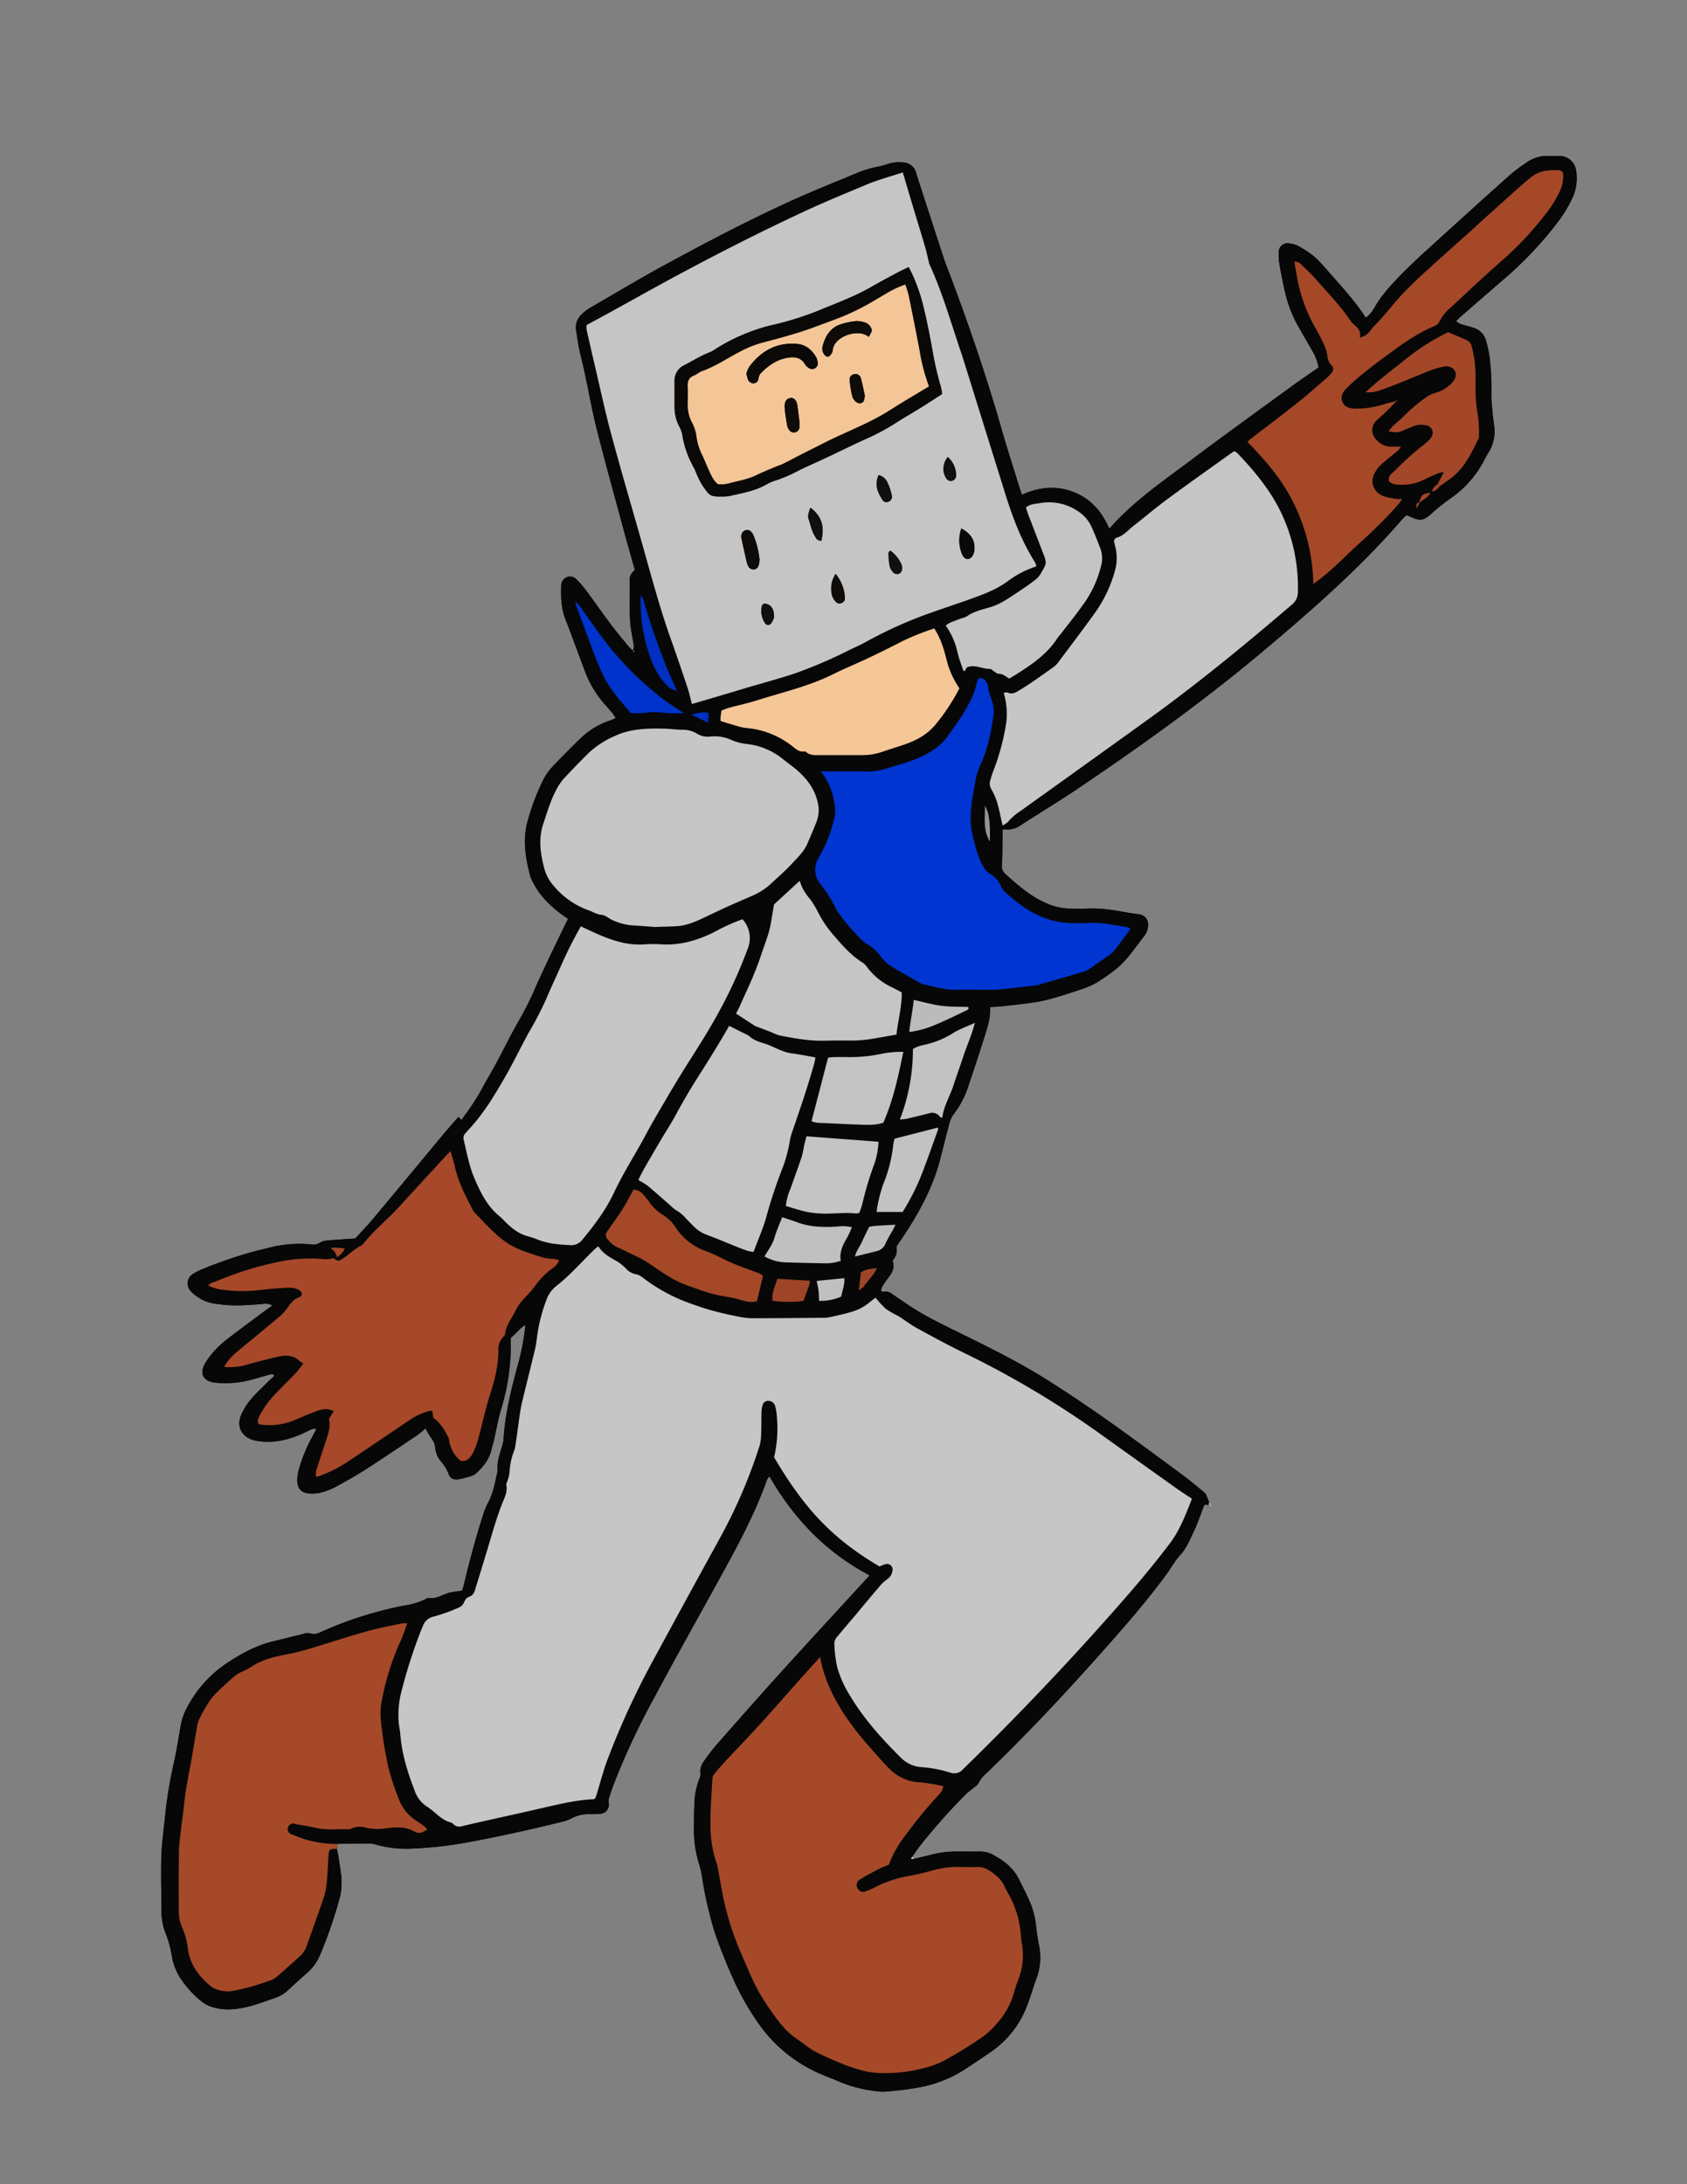 <svg id="Layer_1" data-name="Layer 1" xmlns="http://www.w3.org/2000/svg" viewBox="0 0 612 792"><rect x="0" y="0" width="612" height="792" fill="#808080" stroke="none"/><defs><style>.cls-1{fill:#070707;}.cls-2{fill:#a64929;}.cls-3{fill:#969696;}.cls-4{fill:#c6c6c6;}.cls-5{fill:#c5c5c5;}.cls-6{fill:#a64829;}.cls-7{fill:#0035d2;}.cls-8{fill:#a54828;}.cls-9{fill:#f5c696;}.cls-10{fill:#c4c4c4;}.cls-11{fill:#a34728;}.cls-12{fill:#a44828;}.cls-13{fill:#c3c3c3;}.cls-14{fill:#c2c2c2;}.cls-15{fill:silver;}.cls-16{fill:#0033cb;}.cls-17{fill:#bbb;}.cls-18{fill:#0030c1;}.cls-19{fill:#9f4527;}.cls-20{fill:#fff;}.cls-21{fill:#0a0908;}.cls-22{fill:#0e0b09;}.cls-23{fill:#101010;}.cls-24{fill:#f4c596;}</style></defs><path d="M571.79,62.06a6.07,6.07,0,0,0-5.93-5.48c-1.42,0-2.84,0-4.25,0a12.78,12.78,0,0,0-7.71,2.3,61.22,61.22,0,0,0-6.26,4.7q-15,13.41-29.86,27c-3.15,2.86-6.28,5.75-9.25,8.79-3.64,3.74-7.22,7.55-9.86,12.15a11,11,0,0,1-3.21,3.74c-4.17-6.51-9.39-11.94-14.31-17.61a42.74,42.74,0,0,0-4.8-4.9,35.39,35.39,0,0,0-5.46-3.53,8.67,8.67,0,0,0-3.11-.9,3.2,3.2,0,0,0-3.89,3.33,19.38,19.38,0,0,0,.27,4.23c.53,3.11,1.17,6.2,1.84,9.29a47.31,47.31,0,0,0,5.24,13.67c1.62,2.83,3.26,5.66,4.89,8.49a19.56,19.56,0,0,1,2.23,5.94c-3.45,2.41-6.79,4.67-10,7-12.06,8.8-24.17,17.53-36.12,26.49-10.32,7.73-21,15-29.85,25-2.72-6.27-6.79-10.87-13-13.32s-12.55-1.73-18.69,1c-.36-1.09-.69-2-1-3-2.18-7.08-4.46-14.12-6.5-21.24-5.3-18.54-11.56-36.76-18.33-54.81-.88-2.34-1.83-4.66-2.61-7q-5-15.21-9.89-30.44a5,5,0,0,0-4.94-4,13.54,13.54,0,0,0-5.18.48,28.15,28.15,0,0,1-3.46,1,37.6,37.6,0,0,0-8.12,2.43c-7.33,3.07-14.72,6-22,9.25-16,7.19-31.54,15.33-46.95,23.69-9.37,5.09-18.54,10.58-27.77,15.92a14.1,14.1,0,0,0-2.83,2.21A6.38,6.38,0,0,0,209,119.8c.36,2,.56,4.11,1,6.13.69,3.31,1.54,6.58,2.25,9.88,1.39,6.49,2.53,13.05,4.15,19.49,2.91,11.51,6.08,22.95,9.18,34.4,1.53,5.67,3.15,11.32,4.73,17-1,1-1.91,1.9-1.86,3.41.2,6.42-.47,12.87.67,19.25.31,1.72.62,3.44.87,5.16a5.16,5.16,0,0,1-.41,1.44,20.73,20.73,0,0,1-1.6-1.55c-2.2-2.7-4.45-5.38-6.54-8.16-3-4-5.87-8.13-8.86-12.16a36.57,36.57,0,0,0-3.43-3.93,3.13,3.13,0,0,0-3.6-.81,3.24,3.24,0,0,0-1.94,3.15c-.16,4.16,0,8.25,1.57,12.22,2.43,6.18,4.69,12.42,7,18.63a38.34,38.34,0,0,0,7.17,12c1,1.13,2,2.26,3,3.44a13.14,13.14,0,0,1,1,1.62,20.38,20.38,0,0,1-2,.89,27.63,27.63,0,0,0-10.81,6.55q-4.95,4.76-9.67,9.74a22.22,22.22,0,0,0-3.52,4.69,82.86,82.86,0,0,0-5.85,15.2c-2,6.84-.89,13.61.89,20.31a10.49,10.49,0,0,0,.79,1.79c2.47,5.15,6.42,9,11,12.3.6.43,1.21.84,1.9,1.32-.64,1.3-1.23,2.46-1.79,3.64-1.89,3.91-3.8,7.82-5.65,11.76s-3.71,7.88-5.42,11.88a119.59,119.59,0,0,1-5.76,11c-2.59,4.65-4.93,9.44-7.46,14.14-1.75,3.26-3.7,6.41-5.42,9.69a85.36,85.36,0,0,1-6.27,9.55c-.31.44-.56.91-.8,1.31L166.28,405c-1.94,2.25-3.89,4.44-5.77,6.7-8.31,10-16.57,20-24.9,29.91-2.16,2.59-4.5,5-6.7,7.46-3.56.25-6.93.44-10.29.75a5.77,5.77,0,0,0-2.72.85,3.72,3.72,0,0,1-2.75.57,44.77,44.77,0,0,0-15.25,1.1c-1.88.52-3.81.91-5.7,1.42a159.91,159.91,0,0,0-18.53,6.33,19.68,19.68,0,0,0-3.5,1.74,4,4,0,0,0-.85,6.43,12.74,12.74,0,0,0,2.24,1.89,14.71,14.71,0,0,0,6.64,2.56,55.63,55.63,0,0,0,7.16.61c3.26,0,6.52-.28,9.78-.51a5.34,5.34,0,0,1,3.69.53c-1.83,1.34-3.59,2.59-5.32,3.89-3.84,2.87-7.7,5.72-11.48,8.66a32.47,32.47,0,0,0-7.3,7.9c-2.6,4-1.22,7.11,3.54,7.55a36.08,36.08,0,0,0,9.11-.26c3.52-.57,7-1.76,10.42-2.68.59-.16,1.21-.44,1.74.47-.62.57-1.26,1.12-1.86,1.72-2.23,2.23-4.58,4.37-6.63,6.76a23.86,23.86,0,0,0-3.47,5.5c-1.9,4.18-.11,7.91,4.24,9.28a12.44,12.44,0,0,0,1.91.39c5.23.78,10.19-.32,15-2.28,1.51-.61,2.94-1.42,4.44-2.07a5.62,5.62,0,0,1,1.67-.1c-.63,1.18-1.08,2-1.56,2.88a56.53,56.53,0,0,0-4.81,11.77,14.74,14.74,0,0,0-.61,3.85c-.07,3.22,1.44,4.87,4.7,5a14,14,0,0,0,4.5-.54,24.77,24.77,0,0,0,5.12-2.11c3.53-1.93,7-3.9,10.43-6.07,6.32-4.07,12.55-8.28,18.79-12.48a35.14,35.14,0,0,0,2.93-2.42c.71,1.17,1.4,2.53,2.29,3.74a6.11,6.11,0,0,1,1.25,3,8.93,8.93,0,0,0,1.79,4.84,15.61,15.61,0,0,1,3.09,4.94c.56,1.64,1.88,2.22,3.71,1.9a40.44,40.44,0,0,0,4.72-1.24,4.67,4.67,0,0,0,1.66-1c2.5-2.33,4.62-4.92,5.41-8.38.29-1.27.7-2.52,1-3.79.8-3.5,1.38-7.07,2.4-10.5a80.58,80.58,0,0,0,3.63-26.26c1.53-1.48,2.76-2.69,4-3.87a12.06,12.06,0,0,1,1.36-.93,90,90,0,0,1-3.2,16.05c-2.19,8.33-4.22,16.68-4.73,25.32a13.09,13.09,0,0,1-.63,2.86c-.8,2.71-1.77,5.38-1.54,8.29a6.89,6.89,0,0,1-.35,1.92c-.74,3.63-1.52,7.22-3.35,10.52a25.65,25.65,0,0,0-1.77,4.56c-2.65,8.3-4.87,16.72-6.9,25.19a15.25,15.25,0,0,1-.56,1.68c-1.73.27-3.11.39-4.44.71-2.58.62-4.85,2.47-7.74,1.91-.26,0-.61.21-.89.37a24.34,24.34,0,0,1-7.74,2.38,137.09,137.09,0,0,0-29.54,9.25c-1.59.7-3,1.61-4.93.8a4,4,0,0,0-2.22.26c-3.71.88-7.4,1.81-11.1,2.71-6.24,1.51-11.79,4.6-17,8.09a43.48,43.48,0,0,0-13.89,15.39,22.49,22.49,0,0,0-2.56,7c-.77,4.28-1.4,8.6-2.34,12.85a165.59,165.59,0,0,0-3.37,20.28c-.45,4.78-1.17,9.54-1.32,14.32-.2,6.54,0,13.09.08,19.63a20.41,20.41,0,0,0,1.37,8,38.42,38.42,0,0,1,2.36,8.48,21.75,21.75,0,0,0,3,7.88A36.74,36.74,0,0,0,73.48,726a11.49,11.49,0,0,0,4.09,1.92c4.67,1.3,9.31.56,13.85-.68,2.83-.78,5.57-1.86,8.36-2.79a12.58,12.58,0,0,0,4.71-2.84c2.23-2.09,4.51-4.12,6.79-6.15a17.49,17.49,0,0,0,4.77-6.54,161.64,161.64,0,0,0,7.3-21.3,23.73,23.73,0,0,0,.22-8.77q-.34-2.74-.8-5.49c-.15-1-.38-1.91-.57-2.86l.32-1.92c3.92,0,7.84-.1,11.76-.09a8.69,8.69,0,0,1,2.23.42,41,41,0,0,0,12.61,1.42,143.12,143.12,0,0,0,20.13-2.21c11.78-2.14,23.45-4.77,35.08-7.62a13.74,13.74,0,0,0,3-1.16,13.45,13.45,0,0,1,6.61-1.53,30,30,0,0,0,3.91-.11,3.34,3.34,0,0,0,3-3.89,4.5,4.5,0,0,1,.2-2.2c.42-1.24.81-2.48,1.26-3.71a259.25,259.25,0,0,1,15-32.25C245,601.23,253,587,260.9,572.68c6.46-11.73,12.87-23.48,17.38-36.16a6.53,6.53,0,0,1,.86-1.21c8.86,15.4,20.61,27.63,36.23,35.84a1.54,1.54,0,0,1-.18.44c-10.53,11.49-21.12,22.93-31.58,34.48-7.91,8.72-15.68,17.56-23.46,26.39a71.22,71.22,0,0,0-4.42,5.67c-1.08,1.51-2,3.11-1.58,5.15a3.75,3.75,0,0,1-.47,1.83,26.45,26.45,0,0,0-1.73,8.6c-.16,3.15-.16,6.32-.17,9.48a40.41,40.41,0,0,0,2,13.18,28.78,28.78,0,0,1,.9,4.14,141.6,141.6,0,0,0,4.49,19.71c1.87,5.69,4.14,11.21,6.55,16.7A95.26,95.26,0,0,0,276.09,735a52.76,52.76,0,0,0,21.51,17c2.28,1,4.65,1.85,6.94,2.86a49.76,49.76,0,0,0,13.87,3.49,14.46,14.46,0,0,0,2.94.07c3.79-.28,7.56-.73,11.32-1.38a45.4,45.4,0,0,0,17.23-6.63c3.39-2.18,6.73-4.43,10-6.72a35.15,35.15,0,0,0,12.71-16.61c1.2-3,2.08-6.18,3.19-9.25A21.76,21.76,0,0,0,377,705.93c-.54-2.66-.94-5.37-1.23-8.07a29.54,29.54,0,0,0-2.43-8.78c-1.14-2.58-2.48-5.08-3.71-7.63-2-4.12-5.42-6.72-9.31-8.84a9.92,9.92,0,0,0-5-1.23c-2.73,0-5.45,0-8.18,0a35.28,35.28,0,0,0-9.37,1.16c-2.11.54-4.22,1-6.34,1.53l-.63-.68c1.21-1.67,2.36-3.39,3.65-5a228.08,228.08,0,0,1,15.63-17.54c1-1,2.17-1.78,3.24-2.69.57-.49,1.34-.92,1.61-1.55a12.65,12.65,0,0,1,3.28-4c14.28-13.75,27.86-28.17,41-43,8.26-9.26,16.43-18.59,23.8-28.6,1.74-2.36,3.14-5,5.12-7.15,2.31-2.48,3.43-5.52,4.85-8.41s2.42-6,3.61-9.07a1.82,1.82,0,0,1,.34-.55c.49-.56.95-.29,1.39.08.17.64.64.84,1.13.5.19-.14.21-.79.06-1.08s-.6-.49-.92-.72l-1-2.41a2.22,2.22,0,0,0-.44-.82c-2.51-2.07-5-4.19-7.6-6.13q-9.71-7.23-19.5-14.32c-9.61-7-19.38-13.74-29.41-20.11-10.5-6.67-21.62-12.18-32.77-17.64-6.85-3.35-13.72-6.67-20-11.09-1.34-.94-2.72-1.82-4.05-2.77a3.89,3.89,0,0,0-3.63-.86c-.1,0-.3-.26-.6-.53a5,5,0,0,1,.4-1.39,36.12,36.12,0,0,1,2.4-3.5c1.44-1.82,2.19-3.76,1.38-5.94a10.11,10.11,0,0,0,1.36-2.37,11.78,11.78,0,0,0,.05-2.78c1.56-2.34,3.12-4.57,4.57-6.88,4.88-7.79,9-15.92,11.32-24.88,1-4,2-8,3.09-12a10.48,10.48,0,0,1,1.53-3.9,34,34,0,0,0,5.71-10.94c2-6,4-12,5.89-18,1.05-3.3,2.06-6.63,1.84-10.2,1.85-.14,3.57-.23,5.28-.42,3.46-.38,6.94-.74,10.38-1.25a54.69,54.69,0,0,0,6.7-1.43c3.55-1,7.08-2.13,10.58-3.32a29.84,29.84,0,0,0,5.68-2.44,70.41,70.41,0,0,0,7.21-5.08,28.36,28.36,0,0,0,4.14-4.13c2-2.43,3.86-5,5.79-7.5a6.82,6.82,0,0,0,1.55-3.55c.24-2.74-1.08-4.32-3.83-4.61-1.18-.13-2.37-.3-3.54-.51-4.94-.9-9.88-1.75-14.93-1.44-1.63.1-3.27,0-4.91,0a22.15,22.15,0,0,1-9.23-1.78c-5.95-2.46-10.69-6.65-15.4-10.87a3.74,3.74,0,0,1-1.16-3.22c.18-3.59.15-7.19.2-10.79,0-.63,0-1.25,0-2a4.72,4.72,0,0,1,1.06-.12,8,8,0,0,0,5.52-1.48c6.66-4.34,13.49-8.43,20.09-12.86,24-16.12,47.43-33,69.51-51.65,17.25-14.58,34.19-29.48,49-46.65a15,15,0,0,1,1.42-1.3l1.92.83c3,1.34,4.37,1,6.79-1.09a77.45,77.45,0,0,1,6.84-5.55,38.58,38.58,0,0,0,12.07-13.11c.68-1.24,1.28-2.53,2.05-3.71a14.39,14.39,0,0,0,2.06-9.71c-.13-1.19-.35-2.38-.45-3.57-.22-2.49-.57-5-.56-7.47a92.61,92.61,0,0,0-.67-14,43.51,43.51,0,0,0-1.25-5.74,6.57,6.57,0,0,0-4.25-4.64c-1.64-.58-3.35-.95-5-1.49a9.58,9.58,0,0,1-1.66-1c.66-.66,1.09-1.13,1.57-1.55q7.53-6.56,15.06-13.08a133.21,133.21,0,0,0,20.85-22.06,45.91,45.91,0,0,0,5.08-8.74A17.3,17.3,0,0,0,571.79,62.06Z"/><path class="cls-1" d="M438.36,545.91c-.44-.37-.9-.64-1.39-.08a1.82,1.82,0,0,0-.34.55c-1.19,3-2.18,6.15-3.61,9.07s-2.54,5.93-4.85,8.41c-2,2.12-3.38,4.79-5.12,7.15-7.37,10-15.54,19.34-23.8,28.6-13.18,14.79-26.76,29.21-41,43a12.65,12.65,0,0,0-3.28,4c-.27.63-1,1.06-1.61,1.55-1.07.91-2.26,1.69-3.24,2.69a228.08,228.08,0,0,0-15.63,17.54c-1.29,1.6-2.44,3.32-3.65,5l-.25.76.88-.08c2.12-.51,4.23-1,6.34-1.53a35.28,35.28,0,0,1,9.37-1.16c2.73,0,5.45.08,8.18,0a9.92,9.92,0,0,1,5,1.23c3.89,2.12,7.32,4.72,9.31,8.84,1.23,2.55,2.57,5,3.71,7.63a29.54,29.54,0,0,1,2.43,8.78c.29,2.7.69,5.41,1.23,8.07a21.76,21.76,0,0,1-1.17,11.87c-1.11,3.07-2,6.22-3.19,9.25a35.15,35.15,0,0,1-12.71,16.61c-3.31,2.29-6.65,4.54-10,6.72A45.4,45.4,0,0,1,332.67,757c-3.76.65-7.53,1.1-11.32,1.38a14.46,14.46,0,0,1-2.94-.07,49.76,49.76,0,0,1-13.87-3.49c-2.29-1-4.66-1.83-6.94-2.86a52.76,52.76,0,0,1-21.51-17,95.26,95.26,0,0,1-10.4-18.05c-2.41-5.49-4.68-11-6.55-16.7a141.6,141.6,0,0,1-4.49-19.71,28.78,28.78,0,0,0-.9-4.14,40.41,40.41,0,0,1-2-13.18c0-3.16,0-6.33.17-9.48a26.45,26.45,0,0,1,1.73-8.6,3.75,3.75,0,0,0,.47-1.83c-.41-2,.5-3.64,1.58-5.15a71.22,71.22,0,0,1,4.42-5.67c7.78-8.83,15.55-17.67,23.46-26.39,10.46-11.55,21.05-23,31.58-34.48a1.54,1.54,0,0,0,.18-.44c-15.62-8.21-27.37-20.44-36.23-35.84a6.53,6.53,0,0,0-.86,1.21c-4.51,12.68-10.92,24.43-17.38,36.16C253,587,245,601.23,237.28,615.61a259.25,259.25,0,0,0-15,32.25c-.45,1.23-.84,2.47-1.26,3.71a4.5,4.5,0,0,0-.2,2.2,3.34,3.34,0,0,1-3,3.89,30,30,0,0,1-3.91.11,13.45,13.45,0,0,0-6.61,1.53,13.74,13.74,0,0,1-3,1.16c-11.63,2.85-23.3,5.48-35.08,7.62a143.12,143.12,0,0,1-20.13,2.21,41,41,0,0,1-12.61-1.42,8.69,8.69,0,0,0-2.23-.42c-3.92,0-7.84,0-11.76.09A42,42,0,0,1,111.25,667a43.45,43.45,0,0,1-5.18-1.91,2,2,0,1,1,1.19-3.77c2.46.43,4.93.8,7.36,1.35,3.88.87,7.8.42,11.71.52a2.7,2.7,0,0,0,1.24-.3,7.13,7.13,0,0,1,5.11-.28,20.37,20.37,0,0,0,7.74.17c3.34-.39,6.7-.6,9.85,1.19,1.59.9,2.69.61,4.73-.7-1.32-1.83-3.43-2.65-5.08-4a15.54,15.54,0,0,1-4.83-6.06,92.4,92.4,0,0,1-4.33-13,151.25,151.25,0,0,1-2.51-15.72,24.67,24.67,0,0,1,.11-7.18,95.89,95.89,0,0,1,6.25-20.85,59.79,59.79,0,0,0,3.1-8,14.83,14.83,0,0,0-2.17.12c-4.24.92-8.51,1.71-12.68,2.88-6.37,1.78-12.66,3.87-19,5.77a84.19,84.19,0,0,1-8.79,2.31c-5.06.93-10,2-14.34,5A26.72,26.72,0,0,1,88.12,606a15.51,15.51,0,0,0-2.77,1.63c-2.38,2.07-4.73,4.18-6.95,6.42-2.64,2.65-4.32,6-6.05,9.25a11.87,11.87,0,0,0-.91,3.44c-.91,5.13-1.67,10.28-2.69,15.38-.85,4.26-1.61,8.53-2,12.85-.27,2.7-.72,5.38-1,8.07-.32,2.92-.74,5.84-.79,8.76-.12,7.08,0,14.17-.06,21.26a14.75,14.75,0,0,0,1.25,6,25.2,25.2,0,0,1,2,7.19c.66,5.92,3.9,10.26,8.28,13.93a8.34,8.34,0,0,0,2.27,1.24,11.21,11.21,0,0,0,6.1.48,78.69,78.69,0,0,0,13.14-3.71,7.07,7.07,0,0,0,2.3-1.18c2.89-2.48,5.72-5,8.56-7.57a9.17,9.17,0,0,0,2.51-3.77c2.07-5.83,4.19-11.65,6.17-17.51a24.2,24.2,0,0,0,1.1-5.4c.33-3.35.44-6.72.67-10.08.15-2.07.5-2.31,3-2.18.19.95.42,1.9.57,2.86q.45,2.74.8,5.49a23.73,23.73,0,0,1-.22,8.77,161.64,161.64,0,0,1-7.3,21.3,17.49,17.49,0,0,1-4.77,6.54c-2.28,2-4.56,4.06-6.79,6.15a12.58,12.58,0,0,1-4.71,2.84c-2.79.93-5.53,2-8.36,2.79-4.54,1.24-9.18,2-13.85.68A11.49,11.49,0,0,1,73.48,726a36.74,36.74,0,0,1-8.15-8.85,21.75,21.75,0,0,1-3-7.88A38.42,38.42,0,0,0,60,700.75a20.41,20.41,0,0,1-1.37-8c-.08-6.54-.28-13.09-.08-19.63.15-4.78.87-9.54,1.32-14.32a165.59,165.59,0,0,1,3.37-20.28c.94-4.25,1.57-8.57,2.34-12.85a22.49,22.49,0,0,1,2.56-7A43.48,43.48,0,0,1,82,603.27c5.23-3.49,10.78-6.58,17-8.09,3.7-.9,7.39-1.83,11.1-2.71a4,4,0,0,1,2.22-.26c1.89.81,3.34-.1,4.93-.8a137.09,137.09,0,0,1,29.54-9.25,24.34,24.34,0,0,0,7.74-2.38c.28-.16.63-.42.89-.37,2.89.56,5.16-1.29,7.74-1.91,1.33-.32,2.71-.44,4.44-.71a15.25,15.25,0,0,0,.56-1.68c2-8.47,4.25-16.89,6.9-25.19a25.65,25.65,0,0,1,1.77-4.56c1.83-3.3,2.61-6.89,3.35-10.52a6.89,6.89,0,0,0,.35-1.92c-.23-2.91.74-5.58,1.54-8.29a13.09,13.09,0,0,0,.63-2.86c.51-8.64,2.54-17,4.73-25.32a90,90,0,0,0,3.2-16.05,12.06,12.06,0,0,0-1.36.93c-1.26,1.18-2.49,2.39-4,3.87a80.58,80.58,0,0,1-3.63,26.26c-1,3.43-1.6,7-2.4,10.5-.29,1.27-.7,2.52-1,3.79-.79,3.46-2.9,6-5.41,8.38a4.67,4.67,0,0,1-1.66,1,40.44,40.44,0,0,1-4.72,1.24c-1.83.32-3.15-.26-3.71-1.9a15.61,15.61,0,0,0-3.09-4.94,8.93,8.93,0,0,1-1.79-4.84,6.11,6.11,0,0,0-1.25-3c-.89-1.21-1.58-2.57-2.29-3.74a35.14,35.14,0,0,1-2.93,2.42c-6.24,4.2-12.47,8.41-18.79,12.48-3.38,2.17-6.9,4.14-10.43,6.07a24.77,24.77,0,0,1-5.12,2.11,14,14,0,0,1-4.5.54c-3.26-.15-4.77-1.8-4.7-5a14.74,14.74,0,0,1,.61-3.85A56.53,56.53,0,0,1,113.28,521c.48-.84.93-1.7,1.56-2.88a5.62,5.62,0,0,0-1.67.1c-1.5.65-2.93,1.46-4.44,2.07-4.81,2-9.77,3.06-15,2.28a12.44,12.44,0,0,1-1.91-.39c-4.35-1.37-6.14-5.1-4.24-9.28a23.86,23.86,0,0,1,3.47-5.5c2-2.39,4.4-4.53,6.63-6.76.6-.6,1.24-1.15,1.86-1.72-.53-.91-1.15-.63-1.74-.47-3.47.92-6.9,2.11-10.42,2.68a36.08,36.08,0,0,1-9.11.26c-4.76-.44-6.14-3.56-3.54-7.55a32.47,32.47,0,0,1,7.3-7.9c3.78-2.94,7.64-5.79,11.48-8.66,1.73-1.3,3.49-2.55,5.32-3.89a5.34,5.34,0,0,0-3.69-.53c-3.26.23-6.52.5-9.78.51a55.63,55.63,0,0,1-7.16-.61,14.71,14.71,0,0,1-6.64-2.56,12.74,12.74,0,0,1-2.24-1.89,4,4,0,0,1,.85-6.43,19.68,19.68,0,0,1,3.5-1.74A159.91,159.91,0,0,1,92.2,453.8c1.89-.51,3.82-.9,5.7-1.42a44.77,44.77,0,0,1,15.25-1.1,3.72,3.72,0,0,0,2.75-.57,5.77,5.77,0,0,1,2.72-.85c3.36-.31,6.73-.5,10.29-.75,2.2-2.44,4.54-4.87,6.7-7.46,8.33-9.95,16.59-19.95,24.9-29.91,1.88-2.26,3.83-4.45,5.77-6.7l1.23,1.07c.24-.4.49-.87.8-1.31a85.36,85.36,0,0,0,6.27-9.55c1.72-3.28,3.67-6.43,5.42-9.69,2.53-4.7,4.87-9.49,7.46-14.14a119.59,119.59,0,0,0,5.76-11c1.71-4,3.57-7.94,5.42-11.88s3.76-7.85,5.65-11.76c.56-1.18,1.15-2.34,1.79-3.64-.69-.48-1.3-.89-1.9-1.32-4.55-3.3-8.5-7.15-11-12.3a10.49,10.49,0,0,1-.79-1.79c-1.78-6.7-2.93-13.47-.89-20.31a82.86,82.86,0,0,1,5.85-15.2,22.22,22.22,0,0,1,3.52-4.69q4.72-5,9.67-9.74a27.63,27.63,0,0,1,10.81-6.55,20.38,20.38,0,0,0,2-.89,13.14,13.14,0,0,0-1-1.62c-1-1.18-2-2.31-3-3.44a38.34,38.34,0,0,1-7.17-12c-2.36-6.21-4.62-12.45-7-18.63-1.56-4-1.73-8.06-1.57-12.22a3.24,3.24,0,0,1,1.94-3.15,3.13,3.13,0,0,1,3.6.81,36.57,36.57,0,0,1,3.43,3.93c3,4,5.85,8.15,8.86,12.16,2.09,2.78,4.34,5.46,6.54,8.16a20.73,20.73,0,0,0,1.6,1.55,5.16,5.16,0,0,0,.41-1.44c-.25-1.72-.56-3.44-.87-5.16-1.14-6.38-.47-12.83-.67-19.25,0-1.52.83-2.41,1.86-3.41-1.58-5.63-3.2-11.28-4.73-17-3.1-11.45-6.27-22.89-9.18-34.4-1.62-6.44-2.76-13-4.15-19.49-.71-3.3-1.56-6.57-2.25-9.88-.42-2-.62-4.09-1-6.13a6.38,6.38,0,0,1,2.15-5.87,14.1,14.1,0,0,1,2.83-2.21c9.23-5.34,18.4-10.83,27.77-15.92,15.41-8.36,30.94-16.5,46.95-23.69,7.24-3.25,14.63-6.18,22-9.25a37.6,37.6,0,0,1,8.12-2.43,28.15,28.15,0,0,0,3.46-1,13.54,13.54,0,0,1,5.18-.48,5,5,0,0,1,4.94,4q4.92,15.22,9.89,30.44c.78,2.38,1.73,4.7,2.61,7,6.77,18,13,36.27,18.33,54.81,2,7.12,4.32,14.16,6.5,21.24.29.93.62,1.86,1,3,6.14-2.74,12.31-3.51,18.69-1s10.32,7.05,13,13.32c8.81-10,19.53-17.28,29.85-25,11.95-9,24.06-17.69,36.12-26.49,3.25-2.37,6.59-4.63,10-7a19.56,19.56,0,0,0-2.23-5.94c-1.63-2.83-3.27-5.66-4.89-8.49A47.31,47.31,0,0,1,466,105.1c-.67-3.09-1.31-6.18-1.84-9.29a19.38,19.38,0,0,1-.27-4.23,3.2,3.2,0,0,1,3.89-3.33,8.67,8.67,0,0,1,3.11.9,35.39,35.39,0,0,1,5.46,3.53,42.74,42.74,0,0,1,4.8,4.9c4.92,5.67,10.14,11.1,14.31,17.61a11,11,0,0,0,3.21-3.74c2.64-4.6,6.22-8.41,9.86-12.15,3-3,6.1-5.93,9.25-8.79Q532.66,77,547.64,63.56a60.26,60.26,0,0,1,6.27-4.7,12.73,12.73,0,0,1,7.7-2.3c1.41,0,2.83,0,4.25,0a6.07,6.07,0,0,1,5.93,5.48,17.3,17.3,0,0,1-1,9,45.91,45.91,0,0,1-5.08,8.74,133.21,133.21,0,0,1-20.85,22.06q-7.53,6.53-15.06,13.08c-.48.42-.91.89-1.57,1.55a9.58,9.58,0,0,0,1.66,1c1.65.54,3.36.91,5,1.49a6.57,6.57,0,0,1,4.25,4.64,43.51,43.51,0,0,1,1.25,5.74,92.61,92.61,0,0,1,.67,14c0,2.49.34,5,.56,7.47.1,1.19.32,2.38.45,3.57a14.39,14.39,0,0,1-2.06,9.71c-.77,1.18-1.37,2.47-2.05,3.71A38.58,38.58,0,0,1,525.84,181a77.45,77.45,0,0,0-6.84,5.55c-2.42,2.13-3.76,2.43-6.79,1.09l-1.92-.83a15,15,0,0,0-1.42,1.3c-14.78,17.17-31.72,32.07-49,46.65-22.08,18.67-45.53,35.53-69.51,51.65-6.6,4.43-13.43,8.52-20.09,12.86a8,8,0,0,1-5.52,1.48,4.72,4.72,0,0,0-1.06.12c0,.71,0,1.33,0,2-.05,3.6,0,7.2-.2,10.79a3.74,3.74,0,0,0,1.16,3.22c4.71,4.22,9.45,8.41,15.4,10.87a22.15,22.15,0,0,0,9.23,1.78c1.64,0,3.28.08,4.91,0,5-.31,10,.54,14.93,1.44,1.17.21,2.36.38,3.54.51,2.75.29,4.07,1.87,3.83,4.61a6.82,6.82,0,0,1-1.55,3.55c-1.93,2.5-3.77,5.07-5.79,7.5a28.36,28.36,0,0,1-4.14,4.13,70.41,70.41,0,0,1-7.21,5.08,29.84,29.84,0,0,1-5.68,2.44c-3.5,1.19-7,2.31-10.58,3.32a54.69,54.69,0,0,1-6.7,1.43c-3.44.51-6.92.87-10.38,1.25-1.71.19-3.43.28-5.28.42.22,3.57-.79,6.9-1.84,10.2-1.9,6-3.85,12-5.89,18a34,34,0,0,1-5.71,10.94,10.48,10.48,0,0,0-1.53,3.9c-1.08,4-2.06,8-3.09,12-2.31,9-6.44,17.09-11.32,24.88-1.45,2.31-3,4.54-4.57,6.88a11.78,11.78,0,0,1-.05,2.78,10.11,10.11,0,0,1-1.36,2.37c.81,2.18.06,4.12-1.38,5.94a36.12,36.12,0,0,0-2.4,3.5,5,5,0,0,0-.4,1.39c.3.27.5.56.6.53a3.89,3.89,0,0,1,3.63.86c1.33.95,2.71,1.83,4.05,2.77,6.25,4.42,13.12,7.74,20,11.09,11.15,5.46,22.27,11,32.77,17.64,10,6.37,19.8,13.13,29.41,20.11q9.78,7.11,19.5,14.32c2.61,1.94,5.09,4.06,7.6,6.13a2.22,2.22,0,0,1,.44.82l1,2.41ZM515,182.25c1.34-1.13,3.13-1.77,4-3.61-3,.42-3.46.8-4.05,3.58-1.17,0-1.35.63-1,2.12ZM245.28,250.42l.59.21-.4-.39c-1.3-3-2.71-5.91-3.9-8.93-3.06-7.78-5.84-15.65-8.13-23.69a11.59,11.59,0,0,0-1-1.88,59.61,59.61,0,0,0,2.91,21,30.72,30.72,0,0,0,4.49,9.35C241.24,248,242.75,249.87,245.28,250.42Zm276.17-74.78a3.8,3.8,0,0,0-2,2.61,3.88,3.88,0,0,0,2.73-1.86c1.92-1.42,4-2.69,5.73-4.28,3.89-3.5,6-8.19,8.32-12.78a2.77,2.77,0,0,0,.33-1.24,57.77,57.77,0,0,0-.31-6.85,59.86,59.86,0,0,1-.94-9.06c0-2.18,0-4.36,0-6.54A44,44,0,0,0,534,126a3.63,3.63,0,0,0-2.16-2.67c-2.27-1-4.56-2-6.57-2.8a80.33,80.33,0,0,0-15.68,10c-4.74,3.77-9.58,7.42-14.26,11.75,2.94.35,5.27-.67,7.57-1.5,3.78-1.37,7.47-3,11.21-4.46,3.12-1.23,6.17-2.69,9.53-3.27a3.59,3.59,0,0,1,4,1.44c.74,1.2.45,2.76-.76,4.17a13.13,13.13,0,0,1-6,3.81,11.23,11.23,0,0,0-3,1.27,59,59,0,0,0-8.31,6.82c-1.36,1.41-2.91,2.63-4.33,4a23.28,23.28,0,0,0-1.62,1.92c2,.39,3.51.54,5.07-.19,1.28-.6,2.64-1,3.91-1.63a7.61,7.61,0,0,1,4.49-.38,2.76,2.76,0,0,1,2,4.42,8,8,0,0,1-1.54,1.69c-2,1.69-4.07,3.27-6,5-2.27,2-4.45,4.17-6.63,6.29a2.78,2.78,0,0,0-1.06,2.94,4.5,4.5,0,0,0,3.23,1.17,17.39,17.39,0,0,0,9.2-1.63c1.83-1,3.74-1.74,5.64-2.56a9.42,9.42,0,0,1,1.84-.32C522.86,173,522.15,174.3,521.45,175.64Zm-15.07-30.1c-1.26.31-2.52.57-3.76.93a33.15,33.15,0,0,1-11.22,1.73c-1.84-.11-3.54-.61-4.33-2.4s0-3.45,1.3-4.75c1.6-1.62,3.29-3.17,5.05-4.63,2.51-2.08,5.07-4.11,7.7-6,6.14-4.49,12.16-9.19,19.28-12.12a3.21,3.21,0,0,0,1.7-1.36,16.43,16.43,0,0,1,4.46-5.58c6.22-5.77,12.4-11.61,18.8-17.2a115.22,115.22,0,0,0,14.55-15.41,44,44,0,0,0,6-9.32,12.85,12.85,0,0,0,1.25-6,1.54,1.54,0,0,0-1.64-1.65c-3.54-.18-7,.11-9.92,2.42-2.21,1.76-4.31,3.65-6.42,5.54q-6.23,5.53-12.39,11.13c-.73.66-1.4,1.37-2.13,2-5.51,4.94-11.08,9.83-16.53,14.83a136.16,136.16,0,0,0-11.15,11c-1.28,1.47-2.52,3-3.79,4.47q-1.7,2-3.44,3.92a20.23,20.23,0,0,0-2.4,2.61,6.51,6.51,0,0,1-4,2.75,3.73,3.73,0,0,0-1.33-4,15.64,15.64,0,0,1-2.43-2.65c-3.57-5.24-8-9.75-12.15-14.5-1.64-1.89-3.51-3.58-5.3-5.34a3.41,3.41,0,0,0-2.5-1.05c.33,1.94.57,3.64.9,5.33A56.41,56.41,0,0,0,476.65,118c1.3,2.26,2.52,4.58,3.63,6.94a14.24,14.24,0,0,1,1.24,4,5.52,5.52,0,0,0,1.43,3.51c.95.95.83,1.88,0,2.92a13,13,0,0,1-1.59,1.64c-3.55,3-7,6.17-10.7,9.08-5.62,4.46-11.37,8.78-17.06,13.16-.32.25-.62.55-1.09,1,6.86,7,13.13,14.34,17.27,23.23a68.61,68.61,0,0,1,6.65,28.3c6.4-4.47,11.38-10,16.84-14.87,7.84-7.07,14.42-14.06,15.4-15.93a11.68,11.68,0,0,1-1.68,0,30.23,30.23,0,0,1-4.77-.92c-3.38-1.14-5.65-4.7-3.42-8.68a11.11,11.11,0,0,1,2.17-2.82c2-1.74,4-3.31,6-5a11.68,11.68,0,0,0,1.28-1.57c-1.35,0-2.33,0-3.31,0a6.56,6.56,0,0,1-4-1.11c-3.6-2.34-4.21-6.08-1.27-8.71.73-.65,1.5-1.27,2.2-1.95,1.55-1.5,3.06-3,4.59-4.55.22-.11.72-.08.26-.53ZM280.82,528.42c10.87,18.38,20.76,29.28,38.2,39.52a15,15,0,0,1,2.44-.9,2,2,0,0,1,2.3,1.79,4.39,4.39,0,0,1-1.77,3.62,13.14,13.14,0,0,0-3.07,2.86c-2.85,3.3-5.61,6.68-8.41,10-2.25,2.68-4.53,5.31-6.74,8a4,4,0,0,0-1.14,2.23,46.27,46.27,0,0,0,1,8.74,39,39,0,0,0,4.46,10.13c5.05,8.52,11.57,15.81,18.55,22.73a11.62,11.62,0,0,0,7.52,3.56,45.81,45.81,0,0,1,10.57,2,4.19,4.19,0,0,0,4.64-1.29q28.41-27.81,54.82-57.53c7-7.93,13.87-15.95,20.24-24.41,3.68-4.88,5.67-10.45,7.95-16.09-1.86-1.23-3.6-2.32-5.27-3.51q-13-9.28-26.08-18.61a340.63,340.63,0,0,0-50.65-30.43c-6.08-2.92-12-6.17-17.93-9.4-2.29-1.25-4.36-2.89-6.58-4.28a43.29,43.29,0,0,1-4.51-2.59,36.44,36.44,0,0,1-3.78-4.1c-.74.58-1.53,1.16-2.28,1.78a17.74,17.74,0,0,1-6.32,3.34c-2.6.78-5.26,1.36-7.92,1.95a15,15,0,0,1-2.92.24c-8.4.07-16.79.16-25.18.16a26.59,26.59,0,0,1-5.18-.57c-3.09-.62-6.17-1.31-9.22-2.13-2.51-.68-5-1.51-7.44-2.39A63.05,63.05,0,0,1,232.83,463a5.44,5.44,0,0,0-2.33-1,6.24,6.24,0,0,1-3.31-1.93,17.71,17.71,0,0,0-3.54-2.85c-2.55-1.32-5-2.75-6.62-5.35-.73.64-1.31,1.1-1.84,1.62-4.43,4.36-8.52,9.05-13.46,12.88a11.2,11.2,0,0,0-3.51,5,59.75,59.75,0,0,0-3.33,12.94c-.22,1.51-.34,3-.7,4.52-1.54,6.46-3.18,12.9-4.73,19.36-.43,1.79-.69,3.63-1,5.46-.5,3.44-1,6.9-1.45,10.34a9.63,9.63,0,0,1-.52,1.89,24.23,24.23,0,0,0-1.72,7.93,12.23,12.23,0,0,1-.67,2.86c-.16.63-.61,1.31-.5,1.87.47,2.33-.55,4.3-1.36,6.29-2.24,5.57-3.8,11.36-5.54,17.09q-2.17,7.19-4.39,14.37a4.7,4.7,0,0,1-1,2c-.67.65-1.84.82-2.39,1.52s-.78,2-1.78,2.65a9.47,9.47,0,0,1-1.75.86,61.78,61.78,0,0,1-8,2.81,5.34,5.34,0,0,0-4.13,3.63c-.17.41-.36.8-.52,1.21a184.76,184.76,0,0,0-7.35,23,33.61,33.61,0,0,0-.85,10.38c.1,1.52.49,3,.6,4.53.55,7.15,2.68,13.88,5.24,20.5a11,11,0,0,0,4.31,5.61c3,1.86,5.2,5,8.86,5.86a1.83,1.83,0,0,1,.8.56,3.1,3.1,0,0,0,3.29.72c8.8-2,17.62-4,26.44-5.95,7-1.56,14-3.46,21.18-3.78.18,0,.35-.21.66-.41l.56-1.74c1.21-3.95,2.25-8,3.67-11.84a290.1,290.1,0,0,1,17.39-37.64q11.32-21,22.88-41.87a189,189,0,0,0,15.07-34.67,16.13,16.13,0,0,0,.56-4.17c.11-2.72.06-5.45.14-8.17a9.68,9.68,0,0,1,.44-2.56A2,2,0,0,1,279,508a2.39,2.39,0,0,1,2.14,1.76,14.45,14.45,0,0,1,.59,3.2A46.41,46.41,0,0,1,280.82,528.42ZM251,255.29l15.66-4.6c1.57-.46,3.12-.95,4.69-1.41,5.53-1.63,11.09-3.13,16.57-4.91a168,168,0,0,0,20.39-8.73c1.86-.89,3.76-1.72,5.57-2.71a157.14,157.14,0,0,1,18.57-8.76c6.17-2.42,12.51-4.4,18.75-6.63,5.23-1.86,10.49-3.73,14.95-7.16a34.3,34.3,0,0,1,8-4.33c.56-.24,1.15-.43,1.83-.68a6.4,6.4,0,0,0-.45-1.4c-4.83-7.6-8-15.93-10.69-24.46q-7-22.24-13.89-44.51c-.91-2.91-1.82-5.81-2.79-8.7-3.43-10.2-6.4-20.56-10.92-30.36a7.54,7.54,0,0,1-.34-1.26c-.44-1.79-.82-3.6-1.34-5.37-1.42-4.8-2.9-9.59-4.34-14.38-1.21-4.05-2.41-8.11-3.69-12.4-4.53,1.44-9,2.7-13.32,4.49-8.43,3.52-16.9,7-25.17,10.88-18.23,8.57-36.11,17.83-53.75,27.56-4.67,2.58-9.33,5.18-14,7.75-2.84,1.56-5.71,3.09-8.53,4.62a8.34,8.34,0,0,0,0,1.75q1.61,7.17,3.29,14.32c1.82,7.73,3.46,15.51,5.54,23.18,3.52,13,7.33,26,11,38.95,3.42,12,6.6,24.15,10.81,35.95,2.06,5.74,4,11.51,5.94,17.29C250,251.11,250.37,253,251,255.29Zm46.57,345.55c-2.88,3.18-5.43,6-8,8.81-4.42,5-8.76,10-13.23,14.88-4.17,4.59-8.49,9.05-12.72,13.59-1.48,1.59-2.92,3.23-4.31,4.9a3.27,3.27,0,0,0-.8,1.7c-.28,4.23-.5,8.46-.71,12.69-.05,1,0,2,0,2.94a42.56,42.56,0,0,0,2.27,15.38,7.67,7.67,0,0,1,.33,1.25c.67,3.63,1.28,7.26,2,10.87a104.22,104.22,0,0,0,4.22,14.68c1.5,4.2,3.42,8.22,5.15,12.32a71.16,71.16,0,0,0,7.37,13.39c2.84,4,5.6,8,9.76,10.85,2.34,1.58,4.48,3.49,6.95,4.8,3.45,1.83,7.1,3.29,10.71,4.79,1.79.74,3.69,1.25,5.55,1.82,4.78,1.47,9.69,1.28,14.57.9a54.65,54.65,0,0,0,7.68-1.35,34.64,34.64,0,0,0,7.67-2.64,146.06,146.06,0,0,0,12.82-7.76,30.08,30.08,0,0,0,6.86-6,27.27,27.27,0,0,0,5.95-10.38c.46-1.67,1-3.33,1.59-4.95A24.82,24.82,0,0,0,371,705.86c-.16-1.07-.43-2.14-.5-3.21a36.17,36.17,0,0,0-3.43-13.82c-.76-1.56-1.74-3-2.43-4.61-1.25-2.85-3.52-4.67-6-6.23a7.11,7.11,0,0,0-4-1.09c-2,.07-3.93.09-5.88,0a33.6,33.6,0,0,0-10.31,1.26c-2.72.73-5.46,1.43-8.22,1.94a42.42,42.42,0,0,0-12.93,4.28,25.41,25.41,0,0,1-3.61,1.5,1.88,1.88,0,0,1-2.05-.66,2.36,2.36,0,0,1,.61-3.88c2.2-1.38,4.53-2.57,6.84-3.77,1.15-.59,2.37-1,3.48-1.49a39.38,39.38,0,0,1,6.19-10.89,167.32,167.32,0,0,1,11.79-14.37,5.11,5.11,0,0,0,1.75-3.24,76.06,76.06,0,0,0-8.43-1.36,16.39,16.39,0,0,1-11.07-4.86c-2.53-2.53-4.89-5.25-7.26-8a103.25,103.25,0,0,1-9.19-11.84C302.2,615.35,298.93,608.77,297.54,600.84ZM163.43,417.38c-.72.75-1,1.05-1.29,1.36q-8.74,9.5-17.47,19c-4.18,4.59-9.1,8.45-12.94,13.38a1.41,1.41,0,0,1-.49.42c-2.39,1.13-4.23,3-6.38,4.5-1,.69-2.08,1.8-3.45.41-.21-.21-.84-.15-1.23-.05a8.87,8.87,0,0,1-3.17.14,54.33,54.33,0,0,0-14.63.77,121,121,0,0,0-23.94,7.3c-.93.39-2.06.43-2.87,1.62a25.88,25.88,0,0,0,3.77,1.24,57.5,57.5,0,0,0,6.15.66c4.69.31,9.32-.47,14-.86,2.06-.17,4.12-.35,6.18-.32a6.61,6.61,0,0,1,2.76.84c1.42.71,1.47,2.16,0,2.65-1.84.61-2.77,2-3.82,3.35a19.7,19.7,0,0,1-2.73,3.22c-5.49,4.63-11,9.16-16.57,13.75a18.21,18.21,0,0,0-4,4.9,21.48,21.48,0,0,0,6.71-.38c4.08-1.12,8.17-2.23,12.28-3.2,2.91-.69,5.83-.93,8.28,1.4a9.67,9.67,0,0,0,1.49.92c-1,1.28-1.8,2.45-2.76,3.46-2.32,2.45-4.74,4.81-7.08,7.25a34.28,34.28,0,0,0-6.12,8.41c-.44.88-.91,1.76-.25,2.9a17,17,0,0,0,1.8.29,23.9,23.9,0,0,0,10.87-1.61c2.61-1.09,5.21-2.2,7.84-3.22,2.14-.83,4.33-1.44,6.7-.11l-1.73,2.69c.61,2.52-.07,4.9-.85,7.27-1.26,3.81-2.53,7.62-3.74,11.45a11.13,11.13,0,0,0-.15,2.35c.68-.17,1.09-.24,1.47-.37a48.49,48.49,0,0,0,11-5.73c7.16-4.75,14.26-9.58,21.38-14.39a23.14,23.14,0,0,1,7.67-3.47c.18,0,.4.1.74.19l.33,2.34c2.63,1.9,4.12,4.52,5.5,7.23a1.7,1.7,0,0,1,.21.61,11.73,11.73,0,0,0,4.21,7.79c2.25.36,3.52-1.07,4.4-2.71a25.86,25.86,0,0,0,1.95-5.16c1.48-5.21,2.54-10.53,4.19-15.71,1.7-5.37,3.23-10.83,3.15-16.58a6.4,6.4,0,0,1,1.77-4.77,2.22,2.22,0,0,0,.69-1.07c.3-3.18,2.39-5.56,3.68-8.29a18.07,18.07,0,0,1,3.61-5,46.57,46.57,0,0,0,3.63-4.19,26.83,26.83,0,0,1,5.87-6.07,6.91,6.91,0,0,0,2.83-3.15,6.53,6.53,0,0,0-1.68-.52c-3.33,0-6.41-1.15-9.47-2.25a34.89,34.89,0,0,1-7.14-3.15c-4.79-3.1-8.52-7.43-12.46-11.48a3.53,3.53,0,0,1-.54-.82c-2.75-5.19-5.43-10.41-6.68-16.23C164.57,421,164,419.46,163.43,417.38Zm47.28-81.49c-2.52,4.48-4.72,8.7-6.65,13.08s-4,8.92-6,13.42a116.59,116.59,0,0,1-6,11.6c-2.56,4.54-4.8,9.27-7.32,13.84-2,3.62-4.11,7.18-6.3,10.69-1.5,2.39-3.15,4.7-4.88,6.94-1.45,1.89-3.09,3.65-4.69,5.43a2.45,2.45,0,0,0-.68,2.38c1.11,4.76,2,9.58,3.94,14.12,2.24,5.25,4.74,10.28,9.37,13.92a22.93,22.93,0,0,1,1.85,1.84c2.35,2.31,4.87,4.33,8.16,5.17a35.21,35.21,0,0,1,3.71,1.26c3.71,1.45,7.6,1.74,11.53,1.95a5.07,5.07,0,0,0,4.52-2c4.38-5.31,8.54-10.83,11.46-17.05,3.43-7.31,7.84-14,11.62-21.16,2.75-5.19,5.83-10.2,8.77-15.29.44-.75.9-1.49,1.35-2.24,5.13-8.59,10.81-16.84,15.64-25.63a168.47,168.47,0,0,0,11.29-24.58,10.1,10.1,0,0,0-2.06-10.22,65.85,65.85,0,0,0-9.78,4.39c-6.19,3.19-12.69,5.14-19.76,4.7a42.74,42.74,0,0,0-5.88,0c-6.06.48-11.61-1.29-17-3.66C215,337.9,213,337,210.71,335.89Zm153-36.57a7.83,7.83,0,0,0,1.78-1.21,20.5,20.5,0,0,1,4.66-4.06q22.73-16.28,45.42-32.58c18.33-13.19,35.77-27.49,52.92-42.15a5.81,5.81,0,0,0,2.27-4.74,63.17,63.17,0,0,0-6-28.52c-3.93-8.31-9.67-15.23-16-21.78a5.63,5.63,0,0,0-1.07-.69c-.54.36-1,.64-1.44.95-7.52,5.4-15.1,10.73-22.55,16.23-4.38,3.23-8.55,6.75-12.83,10.11-1.87,1.47-3.39,3.4-5.84,4.07a1.44,1.44,0,0,0-.87,1.89c.12.53.26,1,.39,1.58a16.64,16.64,0,0,1-.13,8.38,48.16,48.16,0,0,1-7.77,16.08c-4.2,5.84-8.56,11.55-12.87,17.31a7.68,7.68,0,0,1-1.6,1.62c-4.25,3-8.45,6.15-13,8.8-1.18.7-2.31,1.16-3.69.53-.39-.18-.95,0-1.48.07a26.11,26.11,0,0,1,.89,11.15,83.41,83.41,0,0,1-4.57,17c-.47,1.21-.86,2.46-1.21,3.71a3.8,3.8,0,0,0,.43,3.11,24.58,24.58,0,0,1,2.17,5.06C362.55,293.73,363,296.3,363.7,299.32Zm-66-19.62a22.79,22.79,0,0,1,5,11.23,13.29,13.29,0,0,1,0,5.82,52,52,0,0,1-5.79,14.47,8.07,8.07,0,0,0,.6,9.12,47.16,47.16,0,0,1,5.61,8.77C304.54,332.17,311.26,340,314,342a8.92,8.92,0,0,0,.82.54,16.77,16.77,0,0,1,4.56,4.13,13.63,13.63,0,0,0,3.44,3.46c3.78,2.37,7.7,4.49,11.56,6.71,4.14.85,8.15,2.27,12.48,2.13s8.93,0,13.4,0a39.08,39.08,0,0,0,3.9-.26c3.13-.32,6.26-.69,9.39-1.05a18.28,18.28,0,0,0,2.89-.4c5.64-1.6,11.26-3.25,16.88-4.91a6.34,6.34,0,0,0,1.76-.84q3.9-2.69,7.74-5.44a6.64,6.64,0,0,0,1.45-1.29c2-2.58,3.9-5.19,5.94-7.91a5.65,5.65,0,0,0-1.26-.63c-4.82-.8-9.62-1.82-14.56-1.48-1.84.12-3.7,0-5.55,0a28.23,28.23,0,0,1-9.86-1.9c-5.46-1.94-9.86-5.48-14.15-9.19a7.51,7.51,0,0,1-1.69-2.35,9.75,9.75,0,0,0-3.83-4.36,7.22,7.22,0,0,1-2.73-3.1c-2.09-3.77-2.9-7.95-3.92-12.05a20.84,20.84,0,0,1-.42-3.87c-.28-4.61.7-9.08,1.48-13.58a26.73,26.73,0,0,1,2.07-7.17c2.61-5.48,3.71-11.34,4.61-17.25a11.76,11.76,0,0,0-.2-4.84c-.56-2-1.48-3.83-1.66-5.94a4.82,4.82,0,0,0-.86-2.09A2.24,2.24,0,0,0,355,246a10.88,10.88,0,0,0-.75,2,25.56,25.56,0,0,1-2.66,7c-2.05,4.11-4.83,7.73-7.42,11.5s-6.26,6.24-10.38,8.11c-4.28,1.93-8.82,3-13.29,4.4a20.52,20.52,0,0,1-6.44.8c-4.68-.09-9.37,0-14.05-.07Zm-60.17,56.43c3.53-.15,6.27-.11,9-.43,3.6-.44,6.86-2,10.11-3.56q4.27-2,8.58-4c2.68-1.21,5.4-2.33,8.07-3.53a23.39,23.39,0,0,0,6.53-4.27c2.47-2.3,5-4.52,7.34-7,2.13-2.3,4.5-4.48,5.8-7.43,1.09-2.49,2.17-5,3.15-7.52a11.65,11.65,0,0,0,.92-5.75c-.75-5.86-4-10.24-8.36-13.91-1.33-1.11-2.76-2.11-4.13-3.19a25.21,25.21,0,0,0-13.58-5.84,18.12,18.12,0,0,1-5.64-1.5,14.93,14.93,0,0,0-7.63-1.19,7.15,7.15,0,0,1-4.67-1,10.28,10.28,0,0,0-5.6-1.47c-2.06,0-4.12-.34-6.18-.39-6.21-.13-12.36-.06-18.2,2.7a32.55,32.55,0,0,0-9.28,6c-3,3-6,6-8.88,9.13a18.61,18.61,0,0,0-2.66,3.69c-2.28,4.12-3.6,8.63-5.07,13.05-1.9,5.7-1,11.46.64,17a15.49,15.49,0,0,0,3.06,5.33,29.53,29.53,0,0,0,13,9.06c1.43.51,2.82,1.42,4.28,1.53,1.78.14,2.82,1.44,4.29,2a21.7,21.7,0,0,0,6.56,1.81C232.05,335.69,235.19,336,237.53,336.13Zm58.29,47.28c-2.93-.5-5.69-1.08-8.49-1.43-3-.37-5.56-1.83-8.24-2.94-2.53-1-5.44-1.41-7.57-3.57l2.44-3.41,5.83,2.21a18,18,0,0,0,3,1.19c5.24,1,10.48,2,15.85,1.89,3.05-.06,6.1-.11,9.15-.05a47,47,0,0,0,9.1-.73c2.75-.49,5.51-.95,8.26-1.43.59-5.24,2-10.19,1.92-15.31-1.32-.7-2.46-1.34-3.63-1.89a23.85,23.85,0,0,1-8.82-7.11,6.37,6.37,0,0,0-1.55-1.67c-4.14-2.55-7.31-6.08-10.43-9.75a39.65,39.65,0,0,1-5.88-8.57,37.83,37.83,0,0,0-2.3-3.94c-.53-.82-1.23-1.53-1.79-2.33a22.1,22.1,0,0,1-1.56-2.49c-.41-.81-.69-1.7-1.08-2.7l-9.3,8.56c-.34,2-.73,4.35-1.13,6.71-.64,3.88-2.18,7.5-3.41,11.21-1,2.88-2.05,5.73-3.22,8.54-1.25,3-2.64,6-4,8.94-.4.9-.78,1.8-1.23,2.67-4.46,8.36-9.44,16.41-14.52,24.39-2.87,4.51-5.58,9.09-8.1,13.79-1.7,3.16-3.68,6.17-5.51,9.26q-3.15,5.34-6.23,10.72c-.69,1.2-1.27,2.47-1.88,3.69A29.9,29.9,0,0,1,235,430c2.75,2.29,5.41,4.7,8.12,7.06a12.77,12.77,0,0,0,2.27,1.85,13.58,13.58,0,0,1,3.47,2.92c1.05,1.11,2.11,2.21,3.21,3.26a12,12,0,0,0,4.13,2.56c3.34,1.3,6.64,2.71,10,4,1.61.65,3.23,1.29,4.88,1.86a15.88,15.88,0,0,0,2.25.42c1.59-4.25,3.36-8.25,4.55-12.41a174.63,174.63,0,0,1,5.58-17,52,52,0,0,0,3-10.65,17.38,17.38,0,0,1,.68-2.85c2.95-8.53,5.88-17.06,8.3-25.76C295.65,384.69,295.7,384.06,295.82,383.41Zm43.09-155.53a91.64,91.64,0,0,0-11.37,4.59q-6.23,3.21-12.57,6.22c-4.23,2-8.58,3.76-12.76,5.85C293.47,248.9,284,251,274.76,254c-3.52,1.12-7.15,1.9-10.71,2.87a20.49,20.49,0,0,0-2.35.93c-.07,1.44-.51,2.7-.2,3.77,2.28.69,4.34,1.33,6.41,1.92a14,14,0,0,0,2.86.58,31.19,31.19,0,0,1,16,6.08c1.56,1.11,2.86,2.77,5.11,2.42a.85.85,0,0,1,.6.24c1.46,1.27,3.25,1.1,5,1.09,5,0,10-.07,15,0a22,22,0,0,0,7.38-1.12c2.68-.91,5.38-1.74,8.06-2.65,4.49-1.52,8.48-3.62,11.61-7.46a72.72,72.72,0,0,0,8.55-13A31.76,31.76,0,0,1,343.6,240C342.56,235.83,341.45,231.67,338.91,227.88ZM372.2,184c.25.81.46,1.65.77,2.46,1.78,4.68,3.59,9.34,5.37,14,1.42,3.72,1.44,3.75-.54,7.21a8.48,8.48,0,0,1-2,2.49c-2.06,1.6-4.21,3.08-6.38,4.52-3.27,2.15-6.48,4.49-10.28,5.59-2.93.86-5.89,1.51-8.43,3.32a7.65,7.65,0,0,1-1.83.66c-1.43.54-2.86,1-4.27,1.64a10.73,10.73,0,0,0-1.52,1,26.89,26.89,0,0,1,4.35,10c.55,2.09,1.34,4.13,2,6.18.05.17.27.28.45.46l.92-1.49c2.94-1.18,5.53.68,8.3.58.55,0,1.11.63,1.67,1s.94.76,1.39.75c1.64-.06,2.74,1.1,4,1.76,1.1-.67,2-1.23,2.95-1.81,5.54-3.5,10.89-7.21,14.52-12.87.35-.54.82-1,1.22-1.53,2.59-3.37,5.28-6.66,7.73-10.12a40,40,0,0,0,6.83-14.35,10.39,10.39,0,0,0-.07-6.1c-1-2.74-2.09-5.48-3.3-8.15a13.17,13.17,0,0,0-4.55-5.47,18.76,18.76,0,0,0-14.28-3.22C375.52,182.74,373.7,182.73,372.2,184ZM229.81,431.38c-1.43,2.57-2.62,4.89-4,7.1s-2.94,4.3-4.43,6.45c-.37.53-.77,1.05-1.11,1.61a2.1,2.1,0,0,0,.26,2.95,9.65,9.65,0,0,0,3.52,2.84c2.47,1,4.84,2.3,7.26,3.43,3.22,1.5,6.06,3.8,9.09,5.71a51,51,0,0,0,5.62,3.27c2.36,1.09,4.83,1.92,7.29,2.78a59.07,59.07,0,0,0,6.2,1.9c2.74.63,5.54.94,8.28,1.68,2.23.6,4.55,1.5,6.82.68.75-3.11,1.45-6,2.2-9.18a9,9,0,0,0-1.48-.92c-3.14-1.21-6.34-2.27-9.44-3.57-3.39-1.43-6.61-3.34-10.07-4.56a21.63,21.63,0,0,1-10.94-8.84,14.79,14.79,0,0,0-4.17-4.06,15.45,15.45,0,0,1-5-4.58,28.11,28.11,0,0,0-2.22-2.8A4.82,4.82,0,0,0,229.81,431.38ZM318.69,414,292.55,412c-.26,1-.53,1.9-.75,2.83-.36,1.59-.54,3.23-1.05,4.76-1.25,3.82-2.64,7.58-4,11.37a21,21,0,0,0-1.7,6.31c2.49.72,4.84,1.52,7.26,2.06a32.31,32.31,0,0,0,5.47.66c4.23.22,8.46-.54,12.69,0a5.39,5.39,0,0,0,1.22-.21,26.59,26.59,0,0,0,1.1-3.23,116.85,116.85,0,0,1,4.41-14.64A28.22,28.22,0,0,0,318.69,414Zm9-32.59a35.56,35.56,0,0,0-7.52.67,54.53,54.53,0,0,1-12.61,1.26c-1.63-.06-3.26-.05-4.89,0-.73,0-1.46.12-2.27.19-2,7.74-4,15.36-6,23.08a9,9,0,0,0,3.68.63c4.34.17,8.68.43,13,.57,3.13.11,6.29.34,9.36-.65C324.06,398.92,325.88,390.25,327.71,381.4Zm25.94-10.51c-3,1.4-5.53,2.26-7.71,3.64a32.55,32.55,0,0,1-9.54,4.11c-1.75.45-3.63.67-5.22,1.85A70.43,70.43,0,0,1,326.44,406c1.07-.13,1.81-.14,2.51-.3q4.13-1,8.24-2a3.39,3.39,0,0,1,3.57,1c.27.29.42.81,1.12.49.46-4,2.65-7.45,3.9-11.26s2.56-7.41,3.79-11.13S352.53,375.36,353.65,370.89ZM309.05,445a15.72,15.72,0,0,0-5.57-.25c-4.69.28-9.35.17-13.87-1.41-1.93-.69-3.89-1.31-5.87-2-1,2.53-2.06,4.91-2.78,7.4s-2.3,4.53-3.64,6.82a16.36,16.36,0,0,0,7.36,2.15c5,.17,10,.27,15,.36a15.2,15.2,0,0,0,5.32-.93c-.53-3.28.86-6,2.44-8.62A34.18,34.18,0,0,0,309.05,445ZM248.14,258.57c-1.27-.8-2.54-1.57-3.8-2.38a85,85,0,0,1-9.55-7.38A110.72,110.72,0,0,1,220.6,234c-3.72-4.68-7-9.66-10.56-14.5a17.41,17.41,0,0,0-1.42-1.39c.35,1.24.45,1.76.64,2.26,2.27,6.11,4.5,12.23,6.85,18.31a63.65,63.65,0,0,0,3.45,7.73c2.51,4.6,6.06,8.44,9.21,12.25a30.79,30.79,0,0,0,4.84-.05,27.78,27.78,0,0,1,7.78,0A63.23,63.23,0,0,0,248.14,258.57Zm76.43,154.3a10.59,10.59,0,0,0-.52,1.92,52.54,52.54,0,0,1-3.74,14.79,50.81,50.81,0,0,0-2.34,9.87h9.48a82.34,82.34,0,0,0,7.42-14.93c1.89-5,3.66-10,5.46-15,.06-.15-.07-.37-.13-.66Zm5.28-38.67a33.46,33.46,0,0,0,8.07-2c4.32-1.72,8.49-3.83,12.72-5.8.46-.21,1-.52.59-1.25-3.23-.12-6.5,0-9.71-.42s-6.52-1.36-10.06-2.13C331.11,366.53,330.25,370.17,329.85,374.2ZM282,463.69c-.84,2.81-2.16,5.21-1.74,8a45.52,45.52,0,0,0,11.18.07c.74-2,1.47-3.89,2.14-5.81a7.78,7.78,0,0,0,.2-1.54Zm33.33-18.86c-.92,1.91-1.81,3.65-2.61,5.43s-2,3.22-2.55,5.37l7.79-1.94a4.51,4.51,0,0,0,3.31-2.82,49.69,49.69,0,0,1,2.5-4.58c.35-.65.66-1.33,1.1-2.21-2.59.15-4.94.27-7.3.42C316.92,444.54,316.28,444.69,315.32,444.83Zm-19,19.63c.23,1.36.49,2.53.62,3.71s.13,2.3.2,3.56a18.42,18.42,0,0,0,8-1.55c.41-1.71.82-3.28,1.14-4.88a9.07,9.07,0,0,0,0-1.81Zm15.29,3.42c.91-.68,1.45-.9,1.72-1.3,1.47-2.21,3.55-4,4.86-6.74-2.29.16-4.21.43-5.86,1.53C312.07,463.42,311.86,465.3,311.58,467.88Zm47.49-162.74c.24-6.94-.24-10.49-1.77-13C357.42,296.46,356.47,300.71,359.07,305.14ZM256.91,262.09c.07-1.46.11-2.5.16-3.6-2.36-.6-4.39.17-6.38.56ZM125.07,452.73a21.14,21.14,0,0,0-5.17-.21,11.32,11.32,0,0,1,1.55,1.45,11.88,11.88,0,0,1,.88,2C123.49,454.89,124.53,454.18,125.07,452.73ZM229.89,236c0,.08-.13.17-.11.22s.13.17.2.25l.14-.46Z"/><path class="cls-2" d="M122.2,670.46c-2.49-.13-2.84.11-3,2.18-.23,3.36-.34,6.73-.67,10.08a24.2,24.2,0,0,1-1.1,5.4c-2,5.86-4.1,11.68-6.17,17.51a9.17,9.17,0,0,1-2.51,3.77c-2.84,2.55-5.67,5.09-8.56,7.57a7.07,7.07,0,0,1-2.3,1.18,78.69,78.69,0,0,1-13.14,3.71,11.21,11.21,0,0,1-6.1-.48,8.34,8.34,0,0,1-2.27-1.24c-4.38-3.67-7.62-8-8.28-13.93a25.2,25.2,0,0,0-2-7.19,14.75,14.75,0,0,1-1.25-6c0-7.09-.06-14.18.06-21.26,0-2.92.47-5.84.79-8.76.3-2.69.75-5.37,1-8.07.43-4.32,1.19-8.59,2-12.85,1-5.1,1.78-10.25,2.69-15.38a11.87,11.87,0,0,1,.91-3.44c1.73-3.27,3.41-6.6,6.05-9.25,2.22-2.24,4.57-4.35,6.95-6.42A15.51,15.51,0,0,1,88.12,606a26.72,26.72,0,0,0,2.61-1.34c4.33-3,9.28-4.06,14.34-5a84.19,84.19,0,0,0,8.79-2.31c6.34-1.9,12.63-4,19-5.77,4.17-1.17,8.44-2,12.68-2.88a14.83,14.83,0,0,1,2.17-.12,59.79,59.79,0,0,1-3.1,8,95.89,95.89,0,0,0-6.25,20.85,24.67,24.67,0,0,0-.11,7.18,151.25,151.25,0,0,0,2.51,15.72,92.4,92.4,0,0,0,4.33,13,15.54,15.54,0,0,0,4.83,6.06c1.65,1.38,3.76,2.2,5.08,4-2,1.31-3.14,1.6-4.73.7-3.15-1.79-6.51-1.58-9.85-1.19a20.37,20.37,0,0,1-7.74-.17,7.13,7.13,0,0,0-5.11.28,2.7,2.7,0,0,1-1.24.3c-3.91-.1-7.83.35-11.71-.52-2.43-.55-4.9-.92-7.36-1.35a2,2,0,1,0-1.19,3.77,43.45,43.45,0,0,0,5.18,1.91,42,42,0,0,0,11.27,1.51Z"/><path class="cls-3" d="M438.36,545.91l.27-1.3c.32.23.76.4.92.72s.13.94-.06,1.08C439,546.75,438.53,546.55,438.36,545.91Z"/><path class="cls-4" d="M280.82,528.42a46.41,46.41,0,0,0,.93-15.48,14.45,14.45,0,0,0-.59-3.2A2.39,2.39,0,0,0,279,508a2,2,0,0,0-2.31,1.39,9.68,9.68,0,0,0-.44,2.56c-.08,2.72,0,5.45-.14,8.17a16.13,16.13,0,0,1-.56,4.17,189,189,0,0,1-15.07,34.67Q249,579.82,237.62,600.81a290.1,290.1,0,0,0-17.39,37.64c-1.42,3.88-2.46,7.89-3.67,11.84L216,652c-.31.2-.48.4-.66.41-7.23.32-14.18,2.22-21.18,3.78-8.82,2-17.64,3.92-26.44,5.95a3.1,3.1,0,0,1-3.29-.72,1.83,1.83,0,0,0-.8-.56c-3.66-.88-5.85-4-8.86-5.86a11,11,0,0,1-4.31-5.61c-2.56-6.62-4.69-13.35-5.24-20.5-.11-1.51-.5-3-.6-4.53a33.61,33.61,0,0,1,.85-10.38,184.76,184.76,0,0,1,7.35-23c.16-.41.35-.8.52-1.21a5.34,5.34,0,0,1,4.13-3.63,61.78,61.78,0,0,0,8-2.81,9.47,9.47,0,0,0,1.75-.86c1-.61,1.13-1.84,1.78-2.65s1.72-.87,2.39-1.52a4.7,4.7,0,0,0,1-2q2.22-7.18,4.39-14.37c1.74-5.73,3.3-11.52,5.54-17.09.81-2,1.83-4,1.36-6.29-.11-.56.34-1.24.5-1.87a12.23,12.23,0,0,0,.67-2.86,24.23,24.23,0,0,1,1.72-7.93A9.63,9.63,0,0,0,187,524c.5-3.44,1-6.9,1.45-10.34.28-1.83.54-3.67,1-5.46,1.55-6.46,3.19-12.9,4.73-19.36.36-1.48.48-3,.7-4.52a59.75,59.75,0,0,1,3.33-12.94,11.2,11.2,0,0,1,3.51-5c4.94-3.83,9-8.52,13.46-12.88.53-.52,1.11-1,1.84-1.62,1.67,2.6,4.07,4,6.62,5.35a17.71,17.71,0,0,1,3.54,2.85A6.24,6.24,0,0,0,230.5,462a5.44,5.44,0,0,1,2.33,1,63.05,63.05,0,0,0,18.31,9.88c2.45.88,4.93,1.71,7.44,2.39,3.05.82,6.13,1.51,9.22,2.13A26.59,26.59,0,0,0,273,478c8.39,0,16.78-.09,25.18-.16a15,15,0,0,0,2.92-.24c2.66-.59,5.32-1.17,7.92-1.95a17.74,17.74,0,0,0,6.32-3.34c.75-.62,1.54-1.2,2.28-1.78a36.44,36.44,0,0,0,3.78,4.1,43.29,43.29,0,0,0,4.51,2.59c2.22,1.39,4.29,3,6.58,4.28,5.92,3.23,11.85,6.48,17.93,9.4a340.63,340.63,0,0,1,50.65,30.43q13,9.3,26.08,18.61c1.67,1.19,3.41,2.28,5.27,3.51-2.28,5.64-4.27,11.21-7.95,16.09-6.37,8.46-13.24,16.48-20.24,24.41q-26.34,29.79-54.82,57.53a4.19,4.19,0,0,1-4.64,1.29,45.81,45.81,0,0,0-10.57-2,11.62,11.62,0,0,1-7.52-3.56c-7-6.92-13.5-14.21-18.55-22.73a39,39,0,0,1-4.46-10.13,46.27,46.27,0,0,1-1-8.74,4,4,0,0,1,1.14-2.23c2.21-2.7,4.49-5.33,6.74-8,2.8-3.34,5.56-6.72,8.41-10a13.14,13.14,0,0,1,3.07-2.86,4.39,4.39,0,0,0,1.77-3.62,2,2,0,0,0-2.3-1.79,15,15,0,0,0-2.44.9C301.58,557.7,291.69,546.8,280.82,528.42Z"/><path class="cls-5" d="M251,255.29c-.6-2.27-1-4.18-1.61-6-1.93-5.78-3.88-11.55-5.94-17.29-4.21-11.8-7.39-23.91-10.81-35.95-3.69-13-7.5-25.93-11-38.95-2.08-7.67-3.72-15.45-5.54-23.18q-1.68-7.16-3.29-14.32a8.34,8.34,0,0,1,0-1.75c2.82-1.53,5.69-3.06,8.53-4.62,4.67-2.57,9.33-5.17,14-7.75,17.64-9.73,35.52-19,53.75-27.56C297.29,74,305.76,70.54,314.19,67c4.3-1.79,8.79-3,13.32-4.49,1.28,4.29,2.48,8.35,3.69,12.4,1.44,4.79,2.92,9.58,4.34,14.38.52,1.77.9,3.58,1.34,5.37a7.54,7.54,0,0,0,.34,1.26c4.52,9.8,7.49,20.16,10.92,30.36,1,2.89,1.88,5.79,2.79,8.7q6.94,22.25,13.89,44.51c2.68,8.53,5.86,16.86,10.69,24.46a6.4,6.4,0,0,1,.45,1.4c-.68.25-1.27.44-1.83.68a34.3,34.3,0,0,0-8,4.33c-4.46,3.43-9.72,5.3-14.95,7.16-6.24,2.23-12.58,4.21-18.75,6.63a157.14,157.14,0,0,0-18.57,8.76c-1.81,1-3.71,1.82-5.57,2.71a168,168,0,0,1-20.39,8.73c-5.48,1.78-11,3.28-16.57,4.91-1.57.46-3.12.95-4.69,1.41ZM329.65,96.86c-1.58.77-2.87,1.35-4.11,2-3.07,1.64-6.15,3.26-9.15,5-6.33,3.69-13.2,6.13-19.91,8.94a112.05,112.05,0,0,1-17.13,5.23,68.92,68.92,0,0,0-19.7,8.47,12.26,12.26,0,0,1-2,1.16c-3.28,1.22-6.21,3.12-9.31,4.69a6.12,6.12,0,0,0-3.61,6c0,3.05,0,6.11,0,9.16a15,15,0,0,0,1.61,6.92,10.37,10.37,0,0,1,1.16,3,35.63,35.63,0,0,0,4.32,12.26c.21.37.34.8.52,1.19a36.14,36.14,0,0,0,2.25,4.69c3,4.51,3.07,4.46,7.86,4.41a10.1,10.1,0,0,0,2.27-.2c4.66-1.07,9.41-1.83,13.62-4.34a15.55,15.55,0,0,1,3.32-1.36,53.4,53.4,0,0,0,8.06-3.51c2.53-1.27,5.13-2.39,7.69-3.58,1.19-.55,2.38-1.09,3.56-1.65,4.42-2.1,8.8-4.28,13.27-6.28a77.47,77.47,0,0,0,10.63-5.69c2.92-1.89,6-3.59,8.92-5.43,2.66-1.66,5.27-3.39,8-5.12a26.79,26.79,0,0,0-.53-2.74,117.52,117.52,0,0,1-3.15-14c-.94-5-1.91-10.06-3.15-15A61.91,61.91,0,0,0,329.65,96.86ZM275.51,202.69a32.29,32.29,0,0,0-2.17-8.64,4,4,0,0,0-.71-1.08,1.81,1.81,0,0,0-2-.69,2.13,2.13,0,0,0-1.62,1.84,3.16,3.16,0,0,0,0,1c.65,3,1.26,5.95,2,8.89.44,1.78,1.39,2.57,2.58,2.46S275.53,205.19,275.51,202.69Zm73.25-11.06a12.85,12.85,0,0,0,0,8.59c.53,1.74,1.53,2.64,2.56,2.45s1.92-1.39,2.15-2.95c0-.32.06-.64.07-1C353.58,195.46,351.84,193.36,348.76,191.63ZM294,184.09c-.94,2.68-1,3.1-.5,4.6.43,1.33.77,2.7,1.28,4a11.84,11.84,0,0,0,1.55,2.78c.3.39,1,.46,1.6.68C299.24,190.92,298,187.1,294,184.09Zm9.17,24a9.61,9.61,0,0,0-1.18,8.17,5.48,5.48,0,0,0,1.22,1.89,1.74,1.74,0,0,0,2.08.49,1.77,1.77,0,0,0,1.23-1.76A14.5,14.5,0,0,0,303.13,208.11Zm15.58-35.83a7.75,7.75,0,0,0-.29,5.69,17.1,17.1,0,0,0,1.78,3.42,1.66,1.66,0,0,0,2.05.54,1.86,1.86,0,0,0,1.27-2.05,20.39,20.39,0,0,0-1.6-4.9A4.65,4.65,0,0,0,318.71,172.28Zm25.12-6.56a6.71,6.71,0,0,0-1.42,5.77,6.61,6.61,0,0,0,.73,1.78,2,2,0,0,0,2.15,1.1,2,2,0,0,0,1.53-2.17A9,9,0,0,0,343.83,165.72Zm-63.07,58.34c.12-3-.92-4.64-2.84-5.08a1.17,1.17,0,0,0-1.55.79,8,8,0,0,0,1.13,6.17,1.34,1.34,0,0,0,2.21.12A12.89,12.89,0,0,0,280.76,224.06Zm42.15-24.43c-.26.37-.6.63-.59.88a31.11,31.11,0,0,0,.46,4.84,4.94,4.94,0,0,0,1.52,2.39,1.77,1.77,0,0,0,2.9-1.24,4,4,0,0,0-.24-1.91A11.86,11.86,0,0,0,322.91,199.63Z"/><path class="cls-2" d="M297.54,600.84c1.39,7.93,4.66,14.51,8.72,20.74a103.25,103.25,0,0,0,9.19,11.84c2.37,2.7,4.73,5.42,7.26,8a16.39,16.39,0,0,0,11.07,4.86,76.06,76.06,0,0,1,8.43,1.36,5.11,5.11,0,0,1-1.75,3.24,167.32,167.32,0,0,0-11.79,14.37,39.38,39.38,0,0,0-6.19,10.89c-1.11.47-2.33.9-3.48,1.49-2.31,1.2-4.64,2.39-6.84,3.77a2.36,2.36,0,0,0-.61,3.88,1.88,1.88,0,0,0,2.05.66,25.41,25.41,0,0,0,3.61-1.5,42.42,42.42,0,0,1,12.93-4.28c2.76-.51,5.5-1.21,8.22-1.94a33.6,33.6,0,0,1,10.31-1.26c1.95.08,3.92.06,5.88,0a7.11,7.11,0,0,1,4,1.09c2.52,1.56,4.79,3.38,6,6.23.69,1.59,1.67,3,2.43,4.61a36.17,36.17,0,0,1,3.43,13.82c.07,1.07.34,2.14.5,3.21a24.82,24.82,0,0,1-1.71,12.46c-.6,1.62-1.13,3.28-1.59,4.95a27.27,27.27,0,0,1-5.95,10.38,30.08,30.08,0,0,1-6.86,6,146.06,146.06,0,0,1-12.82,7.76,34.64,34.64,0,0,1-7.67,2.64,54.65,54.65,0,0,1-7.68,1.35c-4.88.38-9.79.57-14.57-.9-1.86-.57-3.76-1.08-5.55-1.82-3.61-1.5-7.26-3-10.71-4.79-2.47-1.31-4.61-3.22-6.95-4.8-4.16-2.81-6.92-6.85-9.76-10.85a71.16,71.16,0,0,1-7.37-13.39c-1.73-4.1-3.65-8.12-5.15-12.32a104.22,104.22,0,0,1-4.22-14.68c-.72-3.61-1.33-7.24-2-10.87a7.67,7.67,0,0,0-.33-1.25,42.56,42.56,0,0,1-2.27-15.38c0-1-.05-2,0-2.94.21-4.23.43-8.46.71-12.69a3.27,3.27,0,0,1,.8-1.7c1.39-1.67,2.83-3.31,4.31-4.9,4.23-4.54,8.55-9,12.72-13.59,4.47-4.91,8.81-9.93,13.23-14.88C292.11,606.82,294.66,604,297.54,600.84Z"/><path class="cls-6" d="M163.43,417.38c.6,2.08,1.14,3.62,1.47,5.19,1.25,5.82,3.93,11,6.68,16.23a3.53,3.53,0,0,0,.54.82c3.94,4.05,7.67,8.38,12.46,11.48a34.89,34.89,0,0,0,7.14,3.15c3.06,1.1,6.14,2.23,9.47,2.25a6.53,6.53,0,0,1,1.68.52,6.91,6.91,0,0,1-2.83,3.15,26.83,26.83,0,0,0-5.87,6.07,46.57,46.57,0,0,1-3.63,4.19,18.07,18.07,0,0,0-3.61,5c-1.29,2.73-3.38,5.11-3.68,8.29a2.22,2.22,0,0,1-.69,1.07,6.4,6.4,0,0,0-1.77,4.77c.08,5.75-1.45,11.21-3.15,16.58-1.65,5.18-2.71,10.5-4.19,15.71A25.86,25.86,0,0,1,171.5,527c-.88,1.64-2.15,3.07-4.4,2.71a11.73,11.73,0,0,1-4.21-7.79,1.7,1.7,0,0,0-.21-.61c-1.38-2.71-2.87-5.33-5.5-7.23l-.33-2.34c-.34-.09-.56-.23-.74-.19a23.14,23.14,0,0,0-7.67,3.47c-7.12,4.81-14.22,9.64-21.38,14.39a48.49,48.49,0,0,1-11,5.73c-.38.13-.79.2-1.47.37a11.13,11.13,0,0,1,.15-2.35c1.21-3.83,2.48-7.64,3.74-11.45.78-2.37,1.46-4.75.85-7.27l1.73-2.69c-2.37-1.33-4.56-.72-6.7.11-2.63,1-5.23,2.13-7.84,3.22a23.9,23.9,0,0,1-10.87,1.61,17,17,0,0,1-1.8-.29c-.66-1.14-.19-2,.25-2.9a34.28,34.28,0,0,1,6.12-8.41c2.34-2.44,4.76-4.8,7.08-7.25,1-1,1.75-2.18,2.76-3.46a9.67,9.67,0,0,1-1.49-.92c-2.45-2.33-5.37-2.09-8.28-1.4-4.11,1-8.2,2.08-12.28,3.2a21.48,21.48,0,0,1-6.71.38,18.21,18.21,0,0,1,4-4.9c5.52-4.59,11.08-9.12,16.57-13.75a19.7,19.7,0,0,0,2.73-3.22c1-1.38,2-2.74,3.82-3.35,1.46-.49,1.41-1.94,0-2.65a6.61,6.61,0,0,0-2.76-.84c-2.06,0-4.12.15-6.18.32-4.65.39-9.28,1.17-14,.86a57.5,57.5,0,0,1-6.15-.66,25.88,25.88,0,0,1-3.77-1.24c.81-1.19,1.94-1.23,2.87-1.62a121,121,0,0,1,23.94-7.3,54.33,54.33,0,0,1,14.63-.77,8.87,8.87,0,0,0,3.17-.14c.39-.1,1-.16,1.23.05,1.37,1.39,2.45.28,3.45-.41,2.15-1.46,4-3.37,6.38-4.5a1.41,1.41,0,0,0,.49-.42c3.84-4.93,8.76-8.79,12.94-13.38q8.72-9.53,17.47-19C162.42,418.43,162.71,418.13,163.43,417.38Z"/><path class="cls-4" d="M210.71,335.89c2.29,1.06,4.24,2,6.23,2.87,5.43,2.37,11,4.14,17,3.66a42.74,42.74,0,0,1,5.88,0c7.07.44,13.57-1.51,19.76-4.7a65.85,65.85,0,0,1,9.78-4.39,10.1,10.1,0,0,1,2.06,10.22,168.47,168.47,0,0,1-11.29,24.58c-4.83,8.79-10.51,17-15.64,25.63-.45.75-.91,1.49-1.35,2.24-2.94,5.09-6,10.1-8.77,15.29-3.78,7.11-8.19,13.85-11.62,21.16-2.92,6.22-7.08,11.74-11.46,17.05a5.07,5.07,0,0,1-4.52,2c-3.93-.21-7.82-.5-11.53-1.95a35.21,35.21,0,0,0-3.71-1.26c-3.29-.84-5.81-2.86-8.16-5.17a22.93,22.93,0,0,0-1.85-1.84c-4.63-3.64-7.13-8.67-9.37-13.92-1.94-4.54-2.83-9.36-3.94-14.12a2.45,2.45,0,0,1,.68-2.38c1.6-1.78,3.24-3.54,4.69-5.43,1.73-2.24,3.38-4.55,4.88-6.94,2.19-3.51,4.31-7.07,6.3-10.69,2.52-4.57,4.76-9.3,7.32-13.84a116.59,116.59,0,0,0,6-11.6c1.93-4.5,4-8.94,6-13.42S208.19,340.37,210.71,335.89Z"/><path class="cls-4" d="M363.7,299.32c-.69-3-1.15-5.59-1.89-8.08a24.58,24.58,0,0,0-2.17-5.06,3.8,3.8,0,0,1-.43-3.11c.35-1.25.74-2.5,1.21-3.71a83.41,83.41,0,0,0,4.57-17,26.11,26.11,0,0,0-.89-11.15c.53,0,1.09-.25,1.48-.07,1.38.63,2.51.17,3.69-.53,4.51-2.65,8.71-5.77,13-8.8a7.68,7.68,0,0,0,1.6-1.62c4.31-5.76,8.67-11.47,12.87-17.31a48.16,48.16,0,0,0,7.77-16.08,16.64,16.64,0,0,0,.13-8.38c-.13-.53-.27-1-.39-1.58a1.44,1.44,0,0,1,.87-1.89c2.45-.67,4-2.6,5.84-4.07,4.28-3.36,8.45-6.88,12.83-10.11,7.45-5.5,15-10.83,22.55-16.23.44-.31.9-.59,1.44-.95a5.63,5.63,0,0,1,1.07.69c6.29,6.55,12,13.47,16,21.78a63.17,63.17,0,0,1,6,28.52,5.81,5.81,0,0,1-2.27,4.74c-17.15,14.66-34.59,29-52.92,42.15q-22.69,16.32-45.42,32.58a20.5,20.5,0,0,0-4.66,4.06A7.83,7.83,0,0,1,363.7,299.32Z"/><path class="cls-7" d="M297.7,279.7H300c4.68,0,9.37,0,14.05.07a20.52,20.52,0,0,0,6.44-.8c4.47-1.36,9-2.47,13.29-4.4,4.12-1.87,7.72-4.26,10.38-8.11s5.37-7.39,7.42-11.5a25.56,25.56,0,0,0,2.66-7,10.88,10.88,0,0,1,.75-2,2.24,2.24,0,0,1,2.64,1.07,4.82,4.82,0,0,1,.86,2.09c.18,2.11,1.1,4,1.66,5.94a11.76,11.76,0,0,1,.2,4.84c-.9,5.91-2,11.77-4.61,17.25a26.73,26.73,0,0,0-2.07,7.17c-.78,4.5-1.76,9-1.48,13.58a20.84,20.84,0,0,0,.42,3.87c1,4.1,1.83,8.28,3.92,12.05a7.22,7.22,0,0,0,2.73,3.1,9.75,9.75,0,0,1,3.83,4.36,7.51,7.51,0,0,0,1.69,2.35c4.29,3.71,8.69,7.25,14.15,9.19a28.23,28.23,0,0,0,9.86,1.9c1.85,0,3.71.1,5.55,0,4.94-.34,9.74.68,14.56,1.48a5.65,5.65,0,0,1,1.26.63c-2,2.72-4,5.33-5.94,7.91A6.64,6.64,0,0,1,402.8,346q-3.84,2.75-7.74,5.44a6.34,6.34,0,0,1-1.76.84c-5.62,1.66-11.24,3.31-16.88,4.91a18.28,18.28,0,0,1-2.89.4c-3.13.36-6.26.73-9.39,1.05a39.08,39.08,0,0,1-3.9.26c-4.47,0-8.94-.1-13.4,0s-8.34-1.28-12.48-2.13c-3.86-2.22-7.78-4.34-11.56-6.71a13.63,13.63,0,0,1-3.44-3.46,16.77,16.77,0,0,0-4.56-4.13A8.92,8.92,0,0,1,314,342c-2.72-2-9.44-9.8-10.93-12.86a47.16,47.16,0,0,0-5.61-8.77,8.07,8.07,0,0,1-.6-9.12,52,52,0,0,0,5.79-14.47,13.29,13.29,0,0,0,0-5.82A22.79,22.79,0,0,0,297.7,279.7Z"/><path class="cls-4" d="M237.53,336.13c-2.34-.17-5.48-.44-8.63-.62a21.7,21.7,0,0,1-6.56-1.81c-1.47-.57-2.51-1.87-4.29-2-1.46-.11-2.85-1-4.28-1.53a29.53,29.53,0,0,1-13-9.06,15.49,15.49,0,0,1-3.06-5.33c-1.59-5.58-2.54-11.34-.64-17,1.47-4.42,2.79-8.93,5.07-13.05a18.61,18.61,0,0,1,2.66-3.69c2.9-3.1,5.85-6.16,8.88-9.13a32.55,32.55,0,0,1,9.28-6c5.84-2.76,12-2.83,18.2-2.7,2.06.05,4.12.4,6.18.39a10.28,10.28,0,0,1,5.6,1.47,7.15,7.15,0,0,0,4.67,1,14.93,14.93,0,0,1,7.63,1.19,18.12,18.12,0,0,0,5.64,1.5,25.21,25.21,0,0,1,13.58,5.84c1.37,1.08,2.8,2.08,4.13,3.19,4.39,3.67,7.61,8,8.36,13.91a11.65,11.65,0,0,1-.92,5.75c-1,2.53-2.06,5-3.15,7.52-1.3,2.95-3.67,5.13-5.8,7.43-2.3,2.46-4.87,4.68-7.34,7a23.39,23.39,0,0,1-6.53,4.27c-2.67,1.2-5.39,2.32-8.07,3.53q-4.31,1.94-8.58,4c-3.25,1.55-6.51,3.12-10.11,3.56C243.8,336,241.06,336,237.53,336.13Z"/><path class="cls-5" d="M295.82,383.41c-.12.65-.17,1.28-.34,1.88-2.42,8.7-5.35,17.23-8.3,25.76a17.38,17.38,0,0,0-.68,2.85,52,52,0,0,1-3,10.65,174.63,174.63,0,0,0-5.58,17c-1.19,4.16-3,8.16-4.55,12.41a15.88,15.88,0,0,1-2.25-.42c-1.65-.57-3.27-1.21-4.88-1.86-3.33-1.34-6.63-2.75-10-4a12,12,0,0,1-4.13-2.56c-1.1-1.05-2.16-2.15-3.21-3.26a13.58,13.58,0,0,0-3.47-2.92,12.77,12.77,0,0,1-2.27-1.85c-2.71-2.36-5.37-4.77-8.12-7.06a29.9,29.9,0,0,0-3.48-2.15c.61-1.22,1.19-2.49,1.88-3.69q3.07-5.39,6.23-10.72c1.83-3.09,3.81-6.1,5.51-9.26,2.52-4.7,5.23-9.28,8.1-13.79,5.08-8,10.06-16,14.52-24.39.45-.87.83-1.77,1.23-2.67,1.34-3,2.73-5.93,4-8.94,1.17-2.81,2.26-5.66,3.22-8.54,1.23-3.71,2.77-7.33,3.41-11.21.4-2.36.79-4.71,1.13-6.71l9.3-8.56c.39,1,.67,1.89,1.08,2.7a22.1,22.1,0,0,0,1.56,2.49c.56.8,1.26,1.51,1.79,2.33a37.83,37.83,0,0,1,2.3,3.94,39.65,39.65,0,0,0,5.88,8.57c3.12,3.67,6.29,7.2,10.43,9.75a6.37,6.37,0,0,1,1.55,1.67,23.85,23.85,0,0,0,8.82,7.11c1.17.55,2.31,1.19,3.63,1.89.08,5.12-1.33,10.07-1.92,15.31-2.75.48-5.51.94-8.26,1.43a47,47,0,0,1-9.1.73c-3.05-.06-6.1,0-9.15.05-5.37.11-10.61-.9-15.85-1.89a18,18,0,0,1-3-1.19L274,372.06l-2.44,3.41c2.13,2.16,5,2.53,7.57,3.57,2.68,1.11,5.26,2.57,8.24,2.94C290.13,382.33,292.89,382.91,295.82,383.41Z"/><path class="cls-8" d="M506.47,145.64c-1.53,1.52-3,3.05-4.59,4.55-.7.68-1.47,1.3-2.2,1.95-2.94,2.63-2.33,6.37,1.27,8.71a6.56,6.56,0,0,0,4,1.11c1-.05,2,0,3.31,0a11.68,11.68,0,0,1-1.28,1.57c-2,1.68-4.09,3.25-6,5a11.11,11.11,0,0,0-2.17,2.82c-2.23,4,0,7.54,3.42,8.68a30.23,30.23,0,0,0,4.77.92,11.68,11.68,0,0,0,1.68,0c-1,1.87-7.56,8.86-15.4,15.93-5.46,4.92-10.44,10.4-16.84,14.87a68.61,68.61,0,0,0-6.65-28.3c-4.14-8.89-10.41-16.19-17.27-23.23.47-.42.77-.72,1.09-1,5.69-4.38,11.44-8.7,17.06-13.16,3.66-2.91,7.15-6,10.7-9.08a13,13,0,0,0,1.59-1.64c.84-1,1-2,0-2.92a5.52,5.52,0,0,1-1.43-3.51,14.24,14.24,0,0,0-1.24-4c-1.11-2.36-2.33-4.68-3.63-6.94a56.41,56.41,0,0,1-6.18-17.77c-.33-1.69-.57-3.39-.9-5.33a3.41,3.41,0,0,1,2.5,1.05c1.79,1.76,3.66,3.45,5.3,5.34,4.14,4.75,8.58,9.26,12.15,14.5a15.64,15.64,0,0,0,2.43,2.65,3.73,3.73,0,0,1,1.33,4,6.51,6.51,0,0,0,4-2.75,20.23,20.23,0,0,1,2.4-2.61q1.74-1.93,3.44-3.92c1.27-1.48,2.51-3,3.79-4.47a136.16,136.16,0,0,1,11.15-11c5.45-5,11-9.89,16.53-14.83.73-.66,1.4-1.37,2.13-2q6.18-5.58,12.39-11.13c2.11-1.89,4.21-3.78,6.42-5.54,2.91-2.31,6.38-2.6,9.92-2.42a1.54,1.54,0,0,1,1.64,1.65,12.85,12.85,0,0,1-1.25,6,44,44,0,0,1-6,9.32,115.22,115.22,0,0,1-14.55,15.41c-6.4,5.59-12.58,11.43-18.8,17.2a16.43,16.43,0,0,0-4.46,5.58,3.21,3.21,0,0,1-1.7,1.36c-7.12,2.93-13.14,7.63-19.28,12.12-2.63,1.93-5.19,4-7.7,6-1.76,1.46-3.45,3-5.05,4.63-1.29,1.3-2.09,2.94-1.3,4.75s2.49,2.29,4.33,2.4a33.15,33.15,0,0,0,11.22-1.73c1.24-.36,2.5-.62,3.76-.93Z"/><path class="cls-9" d="M338.91,227.88c2.54,3.79,3.65,8,4.69,12.16a31.76,31.76,0,0,0,4.46,9.54,72.72,72.72,0,0,1-8.55,13c-3.13,3.84-7.12,5.94-11.61,7.46-2.68.91-5.38,1.74-8.06,2.65a22,22,0,0,1-7.38,1.12c-5,0-10,0-15,0-1.73,0-3.52.18-5-1.09a.85.85,0,0,0-.6-.24c-2.25.35-3.55-1.31-5.11-2.42a31.19,31.19,0,0,0-16-6.08,14,14,0,0,1-2.86-.58c-2.07-.59-4.13-1.23-6.41-1.92-.31-1.07.13-2.33.2-3.77a20.49,20.49,0,0,1,2.35-.93c3.56-1,7.19-1.75,10.71-2.87,9.22-2.93,18.71-5.06,27.45-9.42,4.18-2.09,8.53-3.84,12.76-5.85s8.42-4.08,12.57-6.22A91.64,91.64,0,0,1,338.91,227.88Z"/><path class="cls-10" d="M372.2,184c1.5-1.27,3.32-1.26,5-1.56a18.76,18.76,0,0,1,14.28,3.22,13.17,13.17,0,0,1,4.55,5.47c1.21,2.67,2.26,5.41,3.3,8.15a10.39,10.39,0,0,1,.07,6.1,40,40,0,0,1-6.83,14.35c-2.45,3.46-5.14,6.75-7.73,10.12-.4.51-.87,1-1.22,1.53-3.63,5.66-9,9.37-14.52,12.87-.92.58-1.85,1.14-2.95,1.81-1.22-.66-2.32-1.82-4-1.76-.45,0-.93-.48-1.39-.75s-1.12-1-1.67-1c-2.77.1-5.36-1.76-8.3-.58l-.92,1.49c-.18-.18-.4-.29-.45-.46-.7-2.05-1.49-4.09-2-6.18a26.89,26.89,0,0,0-4.35-10,10.73,10.73,0,0,1,1.52-1c1.41-.59,2.84-1.1,4.27-1.64a7.65,7.65,0,0,0,1.83-.66c2.54-1.81,5.5-2.46,8.43-3.32,3.8-1.1,7-3.44,10.28-5.59,2.17-1.44,4.32-2.92,6.38-4.52a8.48,8.48,0,0,0,2-2.49c2-3.46,2-3.49.54-7.21-1.78-4.68-3.59-9.34-5.37-14C372.66,185.65,372.45,184.81,372.2,184Z"/><path class="cls-11" d="M521.45,175.64c.7-1.34,1.41-2.67,2.35-4.44a9.42,9.42,0,0,0-1.84.32c-1.9.82-3.81,1.61-5.64,2.56a17.39,17.39,0,0,1-9.2,1.63,4.5,4.5,0,0,1-3.23-1.17A2.78,2.78,0,0,1,505,171.6c2.18-2.12,4.36-4.26,6.63-6.29,1.94-1.74,4-3.32,6-5a8,8,0,0,0,1.54-1.69,2.76,2.76,0,0,0-2-4.42,7.61,7.61,0,0,0-4.49.38c-1.27.61-2.63,1-3.91,1.63-1.56.73-3.09.58-5.07.19a23.28,23.28,0,0,1,1.62-1.92c1.42-1.34,3-2.56,4.33-4a59,59,0,0,1,8.31-6.82,11.23,11.23,0,0,1,3-1.27,13.13,13.13,0,0,0,6-3.81c1.21-1.41,1.5-3,.76-4.17a3.59,3.59,0,0,0-4-1.44c-3.36.58-6.41,2-9.53,3.27-3.74,1.48-7.43,3.09-11.21,4.46-2.3.83-4.63,1.85-7.57,1.5,4.68-4.33,9.52-8,14.26-11.75a80.33,80.33,0,0,1,15.68-10c2,.85,4.3,1.81,6.57,2.8A3.63,3.63,0,0,1,534,126a44,44,0,0,1,1.3,9.67c0,2.18,0,4.36,0,6.54a59.86,59.86,0,0,0,.94,9.06,57.77,57.77,0,0,1,.31,6.85,2.77,2.77,0,0,1-.33,1.24c-2.28,4.59-4.43,9.28-8.32,12.78-1.77,1.59-3.81,2.86-5.73,4.28Z"/><path class="cls-12" d="M229.81,431.38a4.82,4.82,0,0,1,3.68,1.89,28.11,28.11,0,0,1,2.22,2.8,15.45,15.45,0,0,0,5,4.58,14.79,14.79,0,0,1,4.17,4.06,21.63,21.63,0,0,0,10.94,8.84c3.46,1.22,6.68,3.13,10.07,4.56,3.1,1.3,6.3,2.36,9.44,3.57a9,9,0,0,1,1.48.92c-.75,3.13-1.45,6.07-2.2,9.18-2.27.82-4.59-.08-6.82-.68-2.74-.74-5.54-1.05-8.28-1.68a59.07,59.07,0,0,1-6.2-1.9c-2.46-.86-4.93-1.69-7.29-2.78a51,51,0,0,1-5.62-3.27c-3-1.91-5.87-4.21-9.09-5.71-2.42-1.13-4.79-2.39-7.26-3.43a9.65,9.65,0,0,1-3.52-2.84,2.1,2.1,0,0,1-.26-2.95c.34-.56.74-1.08,1.11-1.61,1.49-2.15,3.05-4.24,4.43-6.45S228.38,434,229.81,431.38Z"/><path class="cls-10" d="M318.69,414a28.22,28.22,0,0,1-1.46,7.94,116.85,116.85,0,0,0-4.41,14.64,26.59,26.59,0,0,1-1.1,3.23,5.39,5.39,0,0,1-1.22.21c-4.23-.52-8.46.24-12.69,0a32.31,32.31,0,0,1-5.47-.66c-2.42-.54-4.77-1.34-7.26-2.06a21,21,0,0,1,1.7-6.31c1.33-3.79,2.72-7.55,4-11.37.51-1.53.69-3.17,1.05-4.76.22-.93.49-1.85.75-2.83Z"/><path class="cls-13" d="M327.71,381.4c-1.83,8.85-3.65,17.52-7.27,25.72-3.07,1-6.23.76-9.36.65-4.34-.14-8.68-.4-13-.57a9,9,0,0,1-3.68-.63c2-7.72,4-15.34,6-23.08.81-.07,1.54-.18,2.27-.19,1.63,0,3.26,0,4.89,0a54.53,54.53,0,0,0,12.61-1.26A35.56,35.56,0,0,1,327.71,381.4Z"/><path class="cls-14" d="M353.65,370.89c-1.12,4.47-2.84,8.1-4.08,11.87s-2.56,7.41-3.79,11.13-3.44,7.28-3.9,11.26c-.7.32-.85-.2-1.12-.49a3.39,3.39,0,0,0-3.57-1q-4.11,1.05-8.24,2c-.7.16-1.44.17-2.51.3a70.43,70.43,0,0,0,4.74-25.51c1.59-1.18,3.47-1.4,5.22-1.85a32.55,32.55,0,0,0,9.54-4.11C348.12,373.15,350.63,372.29,353.65,370.89Z"/><path class="cls-15" d="M309.05,445a34.18,34.18,0,0,1-1.6,3.54c-1.58,2.65-3,5.34-2.44,8.62a15.2,15.2,0,0,1-5.32.93c-5-.09-10-.19-15-.36a16.36,16.36,0,0,1-7.36-2.15c1.34-2.29,2.93-4.31,3.64-6.82s1.81-4.87,2.78-7.4c2,.67,3.94,1.29,5.87,2,4.52,1.58,9.18,1.69,13.87,1.41A15.72,15.72,0,0,1,309.05,445Z"/><path class="cls-16" d="M248.14,258.57a63.23,63.23,0,0,1-6.75-.05,27.78,27.78,0,0,0-7.78,0,30.79,30.79,0,0,1-4.84.05c-3.15-3.81-6.7-7.65-9.21-12.25a63.65,63.65,0,0,1-3.45-7.73c-2.35-6.08-4.58-12.2-6.85-18.31-.19-.5-.29-1-.64-2.26a17.41,17.41,0,0,1,1.42,1.39c3.51,4.84,6.84,9.82,10.56,14.5a110.72,110.72,0,0,0,14.19,14.86,85,85,0,0,0,9.55,7.38C245.6,257,246.87,257.77,248.14,258.57Z"/><path class="cls-14" d="M324.57,412.87l15.63-4c.06.29.19.51.13.66-1.8,5-3.57,10-5.46,15a82.34,82.34,0,0,1-7.42,14.93H318a50.81,50.81,0,0,1,2.34-9.87,52.54,52.54,0,0,0,3.74-14.79A10.59,10.59,0,0,1,324.57,412.87Z"/><path class="cls-17" d="M329.85,374.2c.4-4,1.26-7.67,1.61-11.63,3.54.77,6.77,1.7,10.06,2.13s6.48.3,9.71.42c.39.73-.13,1-.59,1.25-4.23,2-8.4,4.08-12.72,5.8A33.46,33.46,0,0,1,329.85,374.2Z"/><path class="cls-18" d="M245.28,250.42c-2.53-.55-4-2.45-5.44-4.35a30.72,30.72,0,0,1-4.49-9.35,59.61,59.61,0,0,1-2.91-21,11.59,11.59,0,0,1,1,1.88c2.29,8,5.07,15.91,8.13,23.69,1.19,3,2.6,5.95,3.9,8.93Z"/><path class="cls-19" d="M282,463.69l11.78.71a7.78,7.78,0,0,1-.2,1.54c-.67,1.92-1.4,3.82-2.14,5.81a45.52,45.52,0,0,1-11.18-.07C279.83,468.9,281.15,466.5,282,463.69Z"/><path class="cls-17" d="M315.32,444.83c1-.14,1.6-.29,2.24-.33,2.36-.15,4.71-.27,7.3-.42-.44.88-.75,1.56-1.1,2.21a49.69,49.69,0,0,0-2.5,4.58,4.51,4.51,0,0,1-3.31,2.82l-7.79,1.94c.5-2.15,1.79-3.65,2.55-5.37S314.4,446.74,315.32,444.83Z"/><path class="cls-15" d="M296.29,464.46l10-1a9.07,9.07,0,0,1,0,1.81c-.32,1.6-.73,3.17-1.14,4.88a18.42,18.42,0,0,1-8,1.55c-.07-1.26-.07-2.42-.2-3.56S296.52,465.82,296.29,464.46Z"/><path class="cls-19" d="M311.58,467.88c.28-2.58.49-4.46.72-6.51,1.65-1.1,3.57-1.37,5.86-1.53-1.31,2.74-3.39,4.53-4.86,6.74C313,467,312.49,467.2,311.58,467.88Z"/><path class="cls-3" d="M359.07,305.14c-2.6-4.43-1.65-8.68-1.77-13C358.83,294.65,359.31,298.2,359.07,305.14Z"/><path class="cls-18" d="M256.91,262.09l-6.22-3c2-.39,4-1.16,6.38-.56C257,259.59,257,260.63,256.91,262.09Z"/><path class="cls-6" d="M125.07,452.73c-.54,1.45-1.58,2.16-2.74,3.21a11.88,11.88,0,0,0-.88-2,11.32,11.32,0,0,0-1.55-1.45A21.14,21.14,0,0,1,125.07,452.73Z"/><path class="cls-19" d="M514.91,182.22c.59-2.78,1-3.16,4.05-3.58-.88,1.84-2.67,2.48-4,3.61Z"/><path class="cls-19" d="M521.45,175.64l.75.75a3.88,3.88,0,0,1-2.73,1.86A3.8,3.8,0,0,1,521.45,175.64Z"/><path class="cls-19" d="M515,182.25l-1,2.09c-.38-1.49-.2-2.1,1-2.12Z"/><path class="cls-18" d="M245.47,250.24l.4.39-.59-.21Z"/><path class="cls-20" d="M229.89,236h.23l-.14.46c-.07-.08-.17-.15-.2-.25S229.85,236.1,229.89,236Z"/><path class="cls-8" d="M506.38,145.54l.35-.43c.46.45,0,.42-.26.53Z"/><path class="cls-20" d="M331.43,674l-.88.08.25-.76Z"/><path class="cls-21" d="M329.65,96.86a61.91,61.91,0,0,1,5.3,14.29c1.24,5,2.21,10,3.15,15a117.52,117.52,0,0,0,3.15,14,26.79,26.79,0,0,1,.53,2.74c-2.69,1.73-5.3,3.46-8,5.12-3,1.84-6,3.54-8.92,5.43a77.47,77.47,0,0,1-10.63,5.69c-4.47,2-8.85,4.18-13.27,6.28-1.18.56-2.37,1.1-3.56,1.65-2.56,1.19-5.16,2.31-7.69,3.58a53.4,53.4,0,0,1-8.06,3.51,15.55,15.55,0,0,0-3.32,1.36c-4.21,2.51-9,3.27-13.62,4.34a10.1,10.1,0,0,1-2.27.2c-4.79.05-4.85.1-7.86-4.41a36.14,36.14,0,0,1-2.25-4.69c-.18-.39-.31-.82-.52-1.19a35.63,35.63,0,0,1-4.32-12.26,10.37,10.37,0,0,0-1.16-3,15,15,0,0,1-1.61-6.92c0-3,0-6.11,0-9.16a6.12,6.12,0,0,1,3.61-6c3.1-1.57,6-3.47,9.31-4.69a12.26,12.26,0,0,0,2-1.16,68.92,68.92,0,0,1,19.7-8.47,112.05,112.05,0,0,0,17.13-5.23c6.71-2.81,13.58-5.25,19.91-8.94,3-1.75,6.08-3.37,9.15-5C326.78,98.21,328.07,97.63,329.65,96.86ZM337,140.11a68.59,68.59,0,0,1-3.38-12.91q-1.92-10.1-4-20.17a33.9,33.9,0,0,0-1.2-3.76,36.41,36.41,0,0,0-7.23,3.48c-2.37,1.32-4.66,2.79-7.05,4.08-2.2,1.19-4.44,2.31-6.73,3.31s-4.84,2-7.29,2.85c-3.47,1.28-6.92,2.61-10.45,3.7-4.36,1.35-8.76,2.56-13.18,3.69a39.24,39.24,0,0,0-8.14,3.3c-4.55,2.33-8.79,5.23-13.65,7-1,.36-1.85,1.18-2.85,1.57-2,.77-2.46,2.18-2.34,4.14s0,4.14,0,6.21a13.46,13.46,0,0,0,1.5,6.6,15.19,15.19,0,0,1,1.69,5.25,20.5,20.5,0,0,0,2,6.51c1,2,1.71,4,2.64,6,.79,1.66,1.49,3.4,3.18,4.73.59,0,1.35,0,2.1,0a10.48,10.48,0,0,0,1.92-.36c3.36-.88,6.81-1.43,10-3,2.23-1.11,4.56-2,6.86-3,.9-.38,1.86-.63,2.73-1.07,3.11-1.56,6.19-3.18,9.29-4.76s6-3.07,9.05-4.51c6.88-3.24,14-6,20.41-10.18C327.46,145.78,332.16,143.06,337,140.11Z"/><path class="cls-22" d="M275.51,202.69c0,2.5-.66,3.63-2,3.75s-2.14-.68-2.58-2.46c-.73-2.94-1.34-5.92-2-8.89a3.16,3.16,0,0,1,0-1,2.13,2.13,0,0,1,1.62-1.84,1.81,1.81,0,0,1,2,.69,4,4,0,0,1,.71,1.08A32.29,32.29,0,0,1,275.51,202.69Z"/><path class="cls-21" d="M348.76,191.63c3.08,1.73,4.82,3.83,4.74,7.12,0,.33,0,.65-.07,1-.23,1.56-1.11,2.76-2.15,2.95s-2-.71-2.56-2.45A12.85,12.85,0,0,1,348.76,191.63Z"/><path class="cls-23" d="M294,184.09c4,3,5.28,6.83,3.93,12.07-.57-.22-1.3-.29-1.6-.68a11.84,11.84,0,0,1-1.55-2.78c-.51-1.31-.85-2.68-1.28-4C293,187.19,293,186.77,294,184.09Z"/><path class="cls-22" d="M303.13,208.11a14.5,14.5,0,0,1,3.35,8.79,1.77,1.77,0,0,1-1.23,1.76,1.74,1.74,0,0,1-2.08-.49,5.48,5.48,0,0,1-1.22-1.89A9.61,9.61,0,0,1,303.13,208.11Z"/><path class="cls-23" d="M318.71,172.28a4.65,4.65,0,0,1,3.21,2.7,20.39,20.39,0,0,1,1.6,4.9,1.86,1.86,0,0,1-1.27,2.05,1.66,1.66,0,0,1-2.05-.54,17.1,17.1,0,0,1-1.78-3.42A7.75,7.75,0,0,1,318.71,172.28Z"/><path class="cls-23" d="M343.83,165.72a9,9,0,0,1,3,6.48,2,2,0,0,1-1.53,2.17,2,2,0,0,1-2.15-1.1,6.61,6.61,0,0,1-.73-1.78A6.71,6.71,0,0,1,343.83,165.72Z"/><path class="cls-23" d="M280.76,224.06a12.89,12.89,0,0,1-1.05,2,1.34,1.34,0,0,1-2.21-.12,8,8,0,0,1-1.13-6.17,1.17,1.17,0,0,1,1.55-.79C279.84,219.42,280.88,221.05,280.76,224.06Z"/><path class="cls-23" d="M322.91,199.63a11.86,11.86,0,0,1,4,5,4,4,0,0,1,.24,1.91,1.77,1.77,0,0,1-2.9,1.24,4.94,4.94,0,0,1-1.52-2.39,31.11,31.11,0,0,1-.46-4.84C322.31,200.26,322.65,200,322.91,199.63Z"/><path class="cls-24" d="M337,140.11c-4.87,2.95-9.57,5.67-14.14,8.6-6.44,4.13-13.53,6.94-20.41,10.18-3.05,1.44-6,3-9.05,4.51s-6.18,3.2-9.29,4.76c-.87.44-1.83.69-2.73,1.07-2.3,1-4.63,1.91-6.86,3-3.17,1.56-6.62,2.11-10,3a10.48,10.48,0,0,1-1.92.36c-.75.06-1.51,0-2.1,0-1.69-1.33-2.39-3.07-3.18-4.73-.93-2-1.67-4-2.64-6a20.5,20.5,0,0,1-2-6.51,15.19,15.19,0,0,0-1.69-5.25,13.46,13.46,0,0,1-1.5-6.6c0-2.07.12-4.15,0-6.21s.38-3.37,2.34-4.14c1-.39,1.84-1.21,2.85-1.57,4.86-1.73,9.1-4.63,13.65-7a39.24,39.24,0,0,1,8.14-3.3c4.42-1.13,8.82-2.34,13.18-3.69,3.53-1.09,7-2.42,10.45-3.7,2.45-.9,4.9-1.8,7.29-2.85s4.53-2.12,6.73-3.31c2.39-1.29,4.68-2.76,7.05-4.08a36.41,36.41,0,0,1,7.23-3.48,33.9,33.9,0,0,1,1.2,3.76q2.08,10.08,4,20.17A68.59,68.59,0,0,0,337,140.11Zm-66.24-4.69a19,19,0,0,0,.56,2.12,2.12,2.12,0,0,0,2,1.45,1.81,1.81,0,0,0,1.8-1.57,4.37,4.37,0,0,1,.62-1.81c3-3.17,6.39-5.55,10.86-6,2.22-.23,4.09.29,5.33,2.32a5.23,5.23,0,0,0,1.09,1.21,2.23,2.23,0,0,0,2.7.37,2.1,2.1,0,0,0,.87-2.29,4.78,4.78,0,0,0-.45-1.55c-1.52-2.7-3.73-4.64-6.87-4.93-7.37-.68-13.06,2.43-17.41,8.21A10.74,10.74,0,0,0,270.79,135.42Zm44.34-13.27c1.1-1.78,1.35-2.3.91-3.09a4.14,4.14,0,0,0-1.68-1.86,9.12,9.12,0,0,0-3.77-.74,26.37,26.37,0,0,0-5.1,1c-4,1.08-5.95,4.13-7,7.89a3.47,3.47,0,0,0,.49,3.12c.42.55.94,1.06,1.62.81a2.62,2.62,0,0,0,1.06-1.12,2.85,2.85,0,0,0,.41-1.23C302.54,121.94,311.49,118.92,315.13,122.15ZM290,152.83c-.22-1.76-.45-3.6-.69-5.43-.28-2.17-1.19-3.23-2.59-3.05s-2.22,1.38-2.06,3.53.56,4.31.91,6.45a4.16,4.16,0,0,0,.65,1.48,2,2,0,0,0,2.26.94,1.89,1.89,0,0,0,1.51-1.88C290,154.22,290,153.57,290,152.83Zm23.73-9.32c-.42-1.92-.81-4.15-1.43-6.32a2,2,0,0,0-2.51-1.49,2,2,0,0,0-1.56,2.17,40.79,40.79,0,0,0,1,6,4.16,4.16,0,0,0,1.56,2,1.7,1.7,0,0,0,2.74-1.08C313.61,144.47,313.63,144.15,313.73,143.51Z"/><path class="cls-21" d="M270.79,135.42a10.74,10.74,0,0,1,1.08-2.49c4.35-5.78,10-8.89,17.41-8.21,3.14.29,5.35,2.23,6.87,4.93a4.78,4.78,0,0,1,.45,1.55,2.1,2.1,0,0,1-.87,2.29,2.23,2.23,0,0,1-2.7-.37,5.23,5.23,0,0,1-1.09-1.21c-1.24-2-3.11-2.55-5.33-2.32-4.47.47-7.9,2.85-10.86,6a4.37,4.37,0,0,0-.62,1.81,1.81,1.81,0,0,1-1.8,1.57,2.12,2.12,0,0,1-2-1.45A19,19,0,0,1,270.79,135.42Z"/><path class="cls-22" d="M315.13,122.15c-3.64-3.23-12.59-.21-13,4.75a2.85,2.85,0,0,1-.41,1.23,2.62,2.62,0,0,1-1.06,1.12c-.68.25-1.2-.26-1.62-.81a3.47,3.47,0,0,1-.49-3.12c1-3.76,2.92-6.81,7-7.89a26.37,26.37,0,0,1,5.1-1,9.12,9.12,0,0,1,3.77.74,4.14,4.14,0,0,1,1.68,1.86C316.48,119.85,316.23,120.37,315.13,122.15Z"/><path class="cls-22" d="M290,152.83c0,.74,0,1.39,0,2a1.89,1.89,0,0,1-1.51,1.88,2,2,0,0,1-2.26-.94,4.16,4.16,0,0,1-.65-1.48c-.35-2.14-.74-4.29-.91-6.45s.65-3.36,2.06-3.53,2.31.88,2.59,3.05C289.55,149.23,289.78,151.07,290,152.83Z"/><path class="cls-22" d="M313.73,143.51c-.1.64-.12,1-.2,1.28a1.7,1.7,0,0,1-2.74,1.08,4.16,4.16,0,0,1-1.56-2,40.79,40.79,0,0,1-1-6,2,2,0,0,1,1.56-2.17,2,2,0,0,1,2.51,1.49C312.92,139.36,313.31,141.59,313.73,143.51Z"/><polygon class="cls-1" points="273.96 372.06 266.56 367.23 263.3 371.38 271.52 375.47 273.96 375.47 275.77 374.2 273.96 372.06"/></svg>